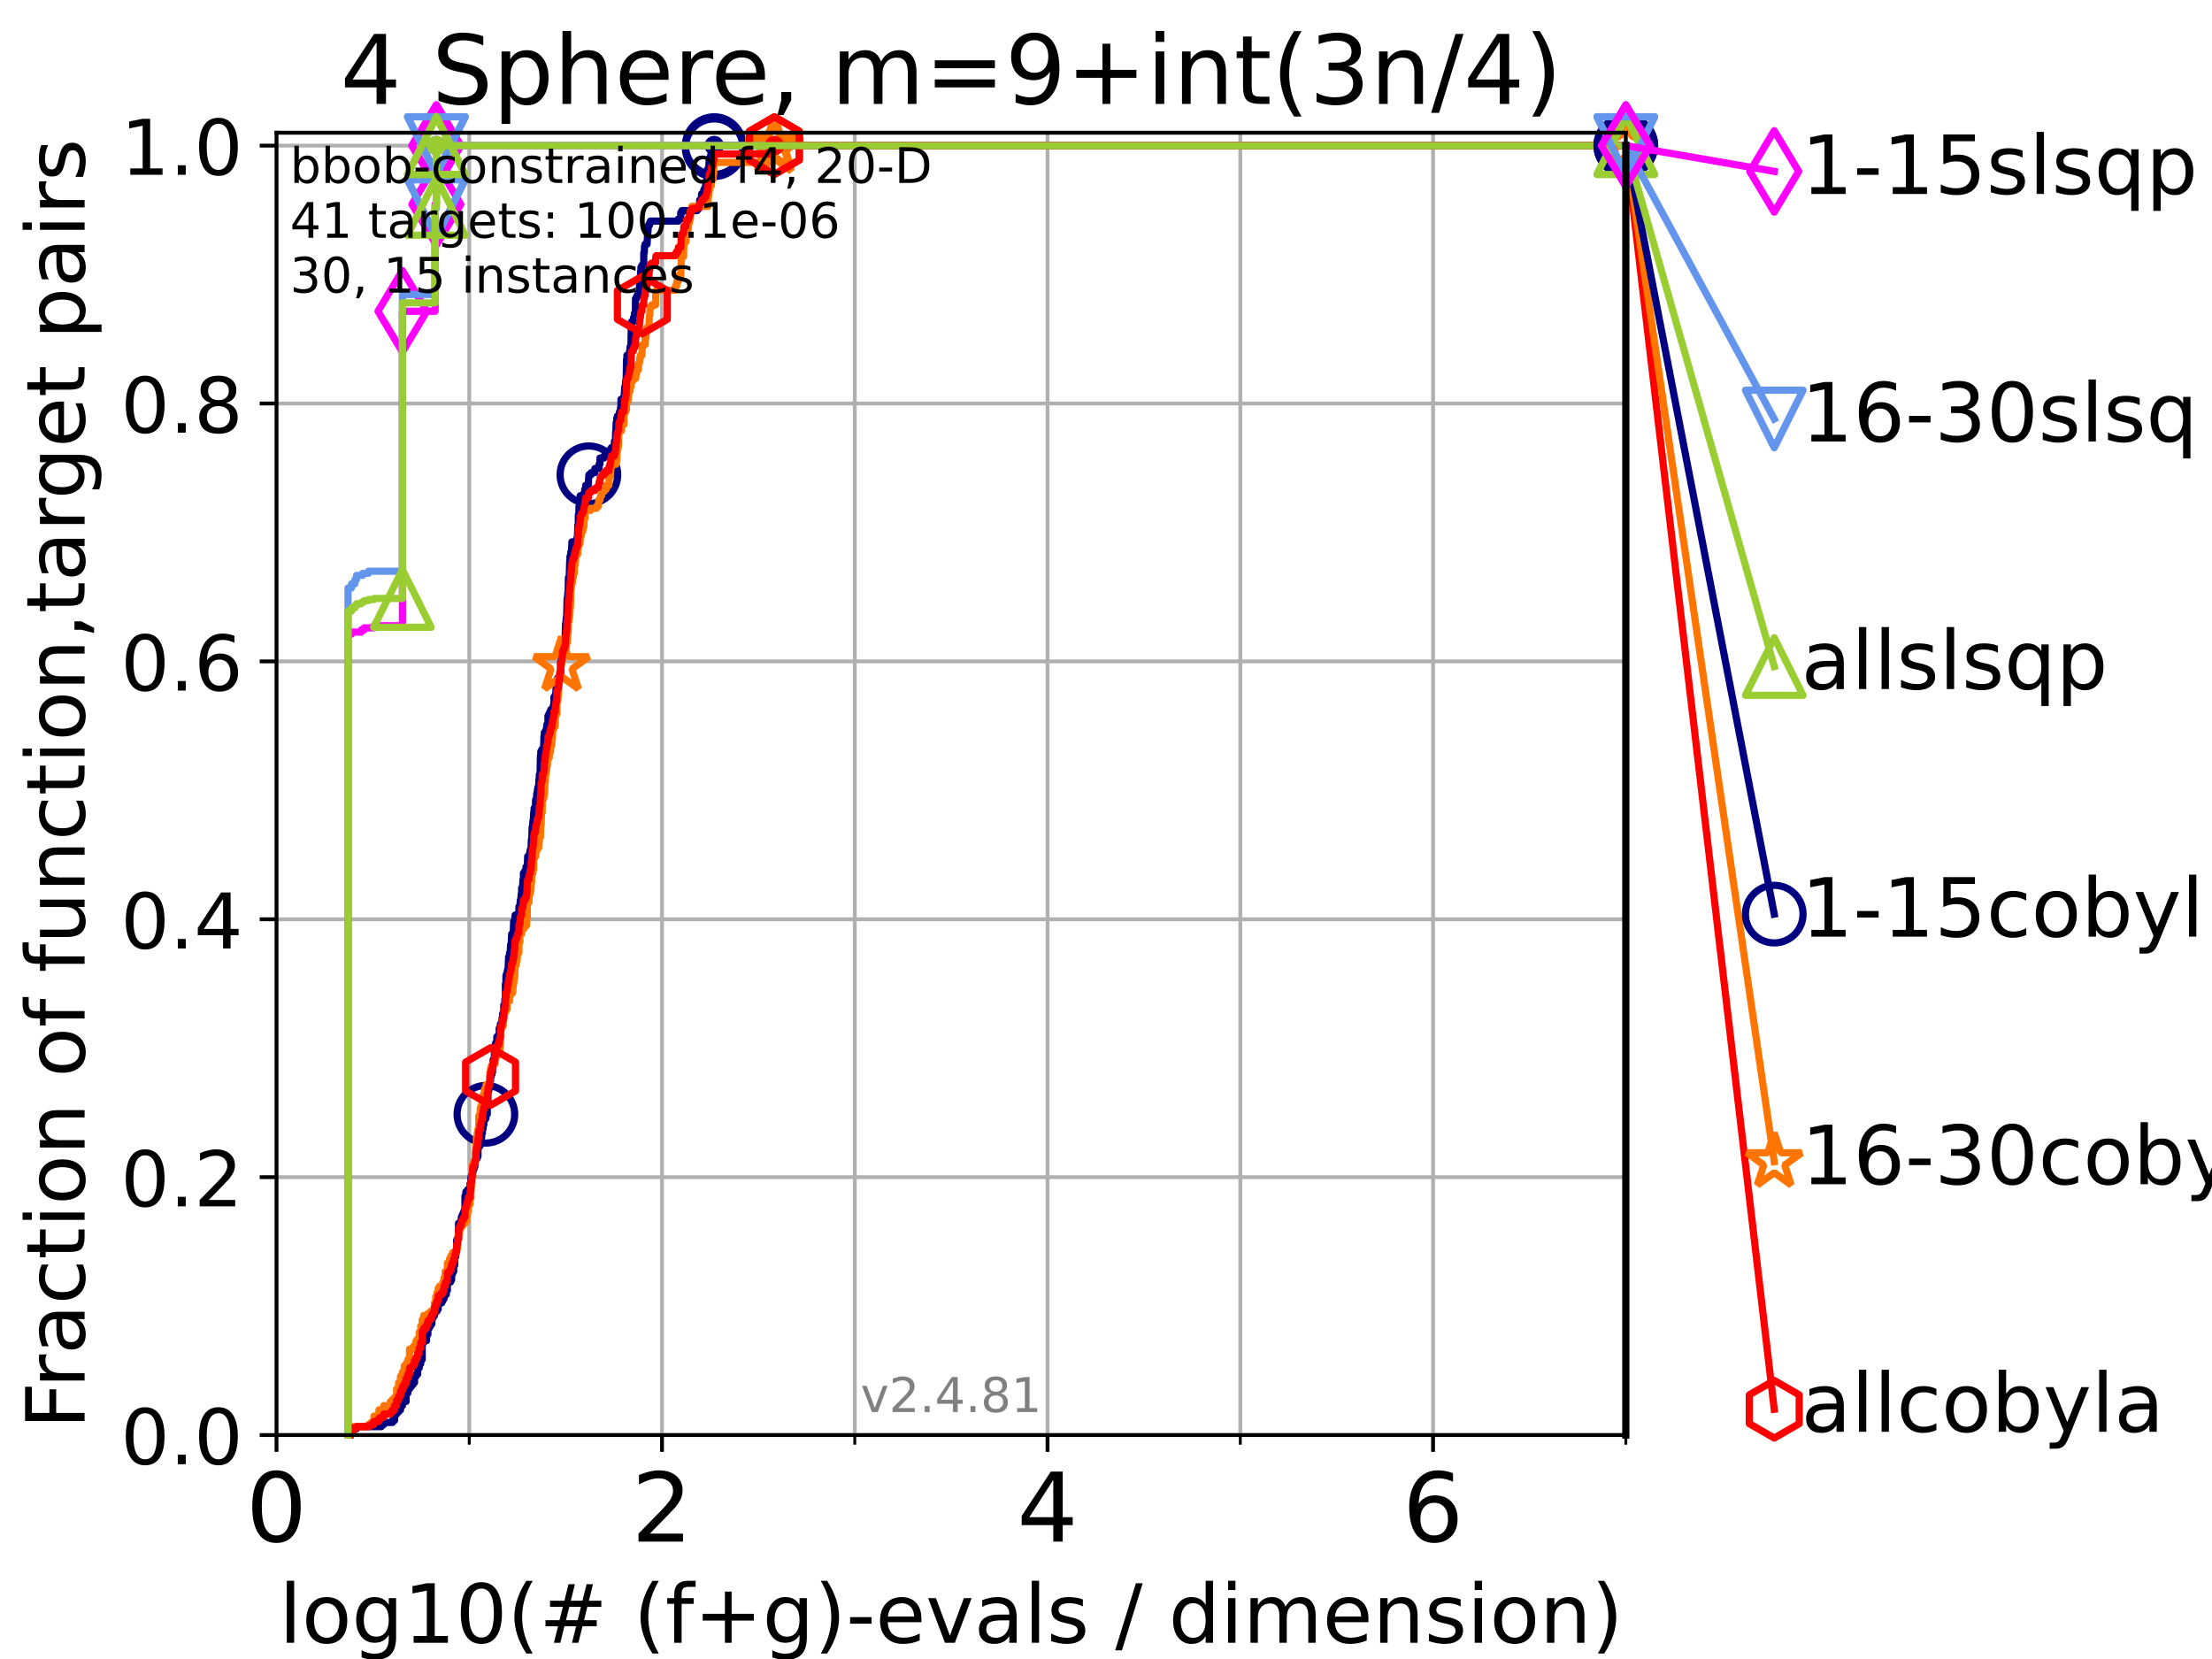 <?xml version="1.0" encoding="utf-8" standalone="no"?>
<!DOCTYPE svg PUBLIC "-//W3C//DTD SVG 1.1//EN"
  "http://www.w3.org/Graphics/SVG/1.1/DTD/svg11.dtd">
<!-- Created with matplotlib (https://matplotlib.org/) -->
<svg height="345.6pt" version="1.1" viewBox="0 0 460.8 345.6" width="460.8pt" xmlns="http://www.w3.org/2000/svg" xmlns:xlink="http://www.w3.org/1999/xlink">
 <defs>
  <style type="text/css">*{stroke-linecap:butt;stroke-linejoin:round;}</style>
 </defs>
 <g id="figure_1">
  <g id="patch_1">
   <path d="M 0 345.6 
L 460.8 345.6 
L 460.8 0 
L 0 0 
z
" style="fill:#ffffff;"/>
  </g>
  <g id="axes_1">
   <g id="patch_2">
    <path d="M 57.6 298.944 
L 338.688 298.944 
L 338.688 27.648 
L 57.6 27.648 
z
" style="fill:#ffffff;"/>
   </g>
   <g id="matplotlib.axis_1">
    <g id="xtick_1">
     <g id="line2d_1">
      <path clip-path="url(#pcbd09f8865)" d="M 57.6 298.944 
L 57.6 27.648 
" style="fill:none;stroke:#b0b0b0;stroke-linecap:square;stroke-width:0.8;"/>
     </g>
     <g id="line2d_2">
      <defs>
       <path d="M 0 0 
L 0 3.5 
" id="m2bcfc06f19" style="stroke:#000000;stroke-width:0.8;"/>
      </defs>
      <g>
       <use style="stroke:#000000;stroke-width:0.8;" x="57.6" xlink:href="#m2bcfc06f19" y="298.944"/>
      </g>
     </g>
     <g id="text_1">
      <!-- 0 -->
      <g transform="translate(51.237 321.141)scale(0.2 -0.2)">
       <defs>
        <path d="M 31.781 66.406 
Q 24.172 66.406 20.328 58.906 
Q 16.5 51.422 16.5 36.375 
Q 16.5 21.391 20.328 13.891 
Q 24.172 6.391 31.781 6.391 
Q 39.453 6.391 43.281 13.891 
Q 47.125 21.391 47.125 36.375 
Q 47.125 51.422 43.281 58.906 
Q 39.453 66.406 31.781 66.406 
z
M 31.781 74.219 
Q 44.047 74.219 50.516 64.516 
Q 56.984 54.828 56.984 36.375 
Q 56.984 17.969 50.516 8.266 
Q 44.047 -1.422 31.781 -1.422 
Q 19.531 -1.422 13.062 8.266 
Q 6.594 17.969 6.594 36.375 
Q 6.594 54.828 13.062 64.516 
Q 19.531 74.219 31.781 74.219 
z
" id="DejaVuSans-48"/>
       </defs>
       <use xlink:href="#DejaVuSans-48"/>
      </g>
     </g>
    </g>
    <g id="xtick_2">
     <g id="line2d_3">
      <path clip-path="url(#pcbd09f8865)" d="M 137.911 298.944 
L 137.911 27.648 
" style="fill:none;stroke:#b0b0b0;stroke-linecap:square;stroke-width:0.8;"/>
     </g>
     <g id="line2d_4">
      <g>
       <use style="stroke:#000000;stroke-width:0.8;" x="137.911" xlink:href="#m2bcfc06f19" y="298.944"/>
      </g>
     </g>
     <g id="text_2">
      <!-- 2 -->
      <g transform="translate(131.548 321.141)scale(0.2 -0.2)">
       <defs>
        <path d="M 19.188 8.297 
L 53.609 8.297 
L 53.609 0 
L 7.328 0 
L 7.328 8.297 
Q 12.938 14.109 22.625 23.891 
Q 32.328 33.688 34.812 36.531 
Q 39.547 41.844 41.422 45.531 
Q 43.312 49.219 43.312 52.781 
Q 43.312 58.594 39.234 62.25 
Q 35.156 65.922 28.609 65.922 
Q 23.969 65.922 18.812 64.312 
Q 13.672 62.703 7.812 59.422 
L 7.812 69.391 
Q 13.766 71.781 18.938 73 
Q 24.125 74.219 28.422 74.219 
Q 39.75 74.219 46.484 68.547 
Q 53.219 62.891 53.219 53.422 
Q 53.219 48.922 51.531 44.891 
Q 49.859 40.875 45.406 35.406 
Q 44.188 33.984 37.641 27.219 
Q 31.109 20.453 19.188 8.297 
z
" id="DejaVuSans-50"/>
       </defs>
       <use xlink:href="#DejaVuSans-50"/>
      </g>
     </g>
    </g>
    <g id="xtick_3">
     <g id="line2d_5">
      <path clip-path="url(#pcbd09f8865)" d="M 218.222 298.944 
L 218.222 27.648 
" style="fill:none;stroke:#b0b0b0;stroke-linecap:square;stroke-width:0.8;"/>
     </g>
     <g id="line2d_6">
      <g>
       <use style="stroke:#000000;stroke-width:0.8;" x="218.222" xlink:href="#m2bcfc06f19" y="298.944"/>
      </g>
     </g>
     <g id="text_3">
      <!-- 4 -->
      <g transform="translate(211.859 321.141)scale(0.2 -0.2)">
       <defs>
        <path d="M 37.797 64.312 
L 12.891 25.391 
L 37.797 25.391 
z
M 35.203 72.906 
L 47.609 72.906 
L 47.609 25.391 
L 58.016 25.391 
L 58.016 17.188 
L 47.609 17.188 
L 47.609 0 
L 37.797 0 
L 37.797 17.188 
L 4.891 17.188 
L 4.891 26.703 
z
" id="DejaVuSans-52"/>
       </defs>
       <use xlink:href="#DejaVuSans-52"/>
      </g>
     </g>
    </g>
    <g id="xtick_4">
     <g id="line2d_7">
      <path clip-path="url(#pcbd09f8865)" d="M 298.533 298.944 
L 298.533 27.648 
" style="fill:none;stroke:#b0b0b0;stroke-linecap:square;stroke-width:0.8;"/>
     </g>
     <g id="line2d_8">
      <g>
       <use style="stroke:#000000;stroke-width:0.8;" x="298.533" xlink:href="#m2bcfc06f19" y="298.944"/>
      </g>
     </g>
     <g id="text_4">
      <!-- 6 -->
      <g transform="translate(292.17 321.141)scale(0.2 -0.2)">
       <defs>
        <path d="M 33.016 40.375 
Q 26.375 40.375 22.484 35.828 
Q 18.609 31.297 18.609 23.391 
Q 18.609 15.531 22.484 10.953 
Q 26.375 6.391 33.016 6.391 
Q 39.656 6.391 43.531 10.953 
Q 47.406 15.531 47.406 23.391 
Q 47.406 31.297 43.531 35.828 
Q 39.656 40.375 33.016 40.375 
z
M 52.594 71.297 
L 52.594 62.312 
Q 48.875 64.062 45.094 64.984 
Q 41.312 65.922 37.594 65.922 
Q 27.828 65.922 22.672 59.328 
Q 17.531 52.734 16.797 39.406 
Q 19.672 43.656 24.016 45.922 
Q 28.375 48.188 33.594 48.188 
Q 44.578 48.188 50.953 41.516 
Q 57.328 34.859 57.328 23.391 
Q 57.328 12.156 50.688 5.359 
Q 44.047 -1.422 33.016 -1.422 
Q 20.359 -1.422 13.672 8.266 
Q 6.984 17.969 6.984 36.375 
Q 6.984 53.656 15.188 63.938 
Q 23.391 74.219 37.203 74.219 
Q 40.922 74.219 44.703 73.484 
Q 48.484 72.75 52.594 71.297 
z
" id="DejaVuSans-54"/>
       </defs>
       <use xlink:href="#DejaVuSans-54"/>
      </g>
     </g>
    </g>
    <g id="xtick_5">
     <g id="line2d_9">
      <path clip-path="url(#pcbd09f8865)" d="M 97.755 298.944 
L 97.755 27.648 
" style="fill:none;stroke:#b0b0b0;stroke-linecap:square;stroke-width:0.8;"/>
     </g>
     <g id="line2d_10">
      <defs>
       <path d="M 0 0 
L 0 2 
" id="mad9c8924b9" style="stroke:#000000;stroke-width:0.6;"/>
      </defs>
      <g>
       <use style="stroke:#000000;stroke-width:0.6;" x="97.755" xlink:href="#mad9c8924b9" y="298.944"/>
      </g>
     </g>
    </g>
    <g id="xtick_6">
     <g id="line2d_11">
      <path clip-path="url(#pcbd09f8865)" d="M 178.066 298.944 
L 178.066 27.648 
" style="fill:none;stroke:#b0b0b0;stroke-linecap:square;stroke-width:0.8;"/>
     </g>
     <g id="line2d_12">
      <g>
       <use style="stroke:#000000;stroke-width:0.6;" x="178.066" xlink:href="#mad9c8924b9" y="298.944"/>
      </g>
     </g>
    </g>
    <g id="xtick_7">
     <g id="line2d_13">
      <path clip-path="url(#pcbd09f8865)" d="M 258.377 298.944 
L 258.377 27.648 
" style="fill:none;stroke:#b0b0b0;stroke-linecap:square;stroke-width:0.8;"/>
     </g>
     <g id="line2d_14">
      <g>
       <use style="stroke:#000000;stroke-width:0.6;" x="258.377" xlink:href="#mad9c8924b9" y="298.944"/>
      </g>
     </g>
    </g>
    <g id="xtick_8">
     <g id="line2d_15">
      <path clip-path="url(#pcbd09f8865)" d="M 338.688 298.944 
L 338.688 27.648 
" style="fill:none;stroke:#b0b0b0;stroke-linecap:square;stroke-width:0.8;"/>
     </g>
     <g id="line2d_16">
      <g>
       <use style="stroke:#000000;stroke-width:0.6;" x="338.688" xlink:href="#mad9c8924b9" y="298.944"/>
      </g>
     </g>
    </g>
    <g id="text_5">
     <!-- log10(# (f+g)-evals / dimension) -->
     <g transform="translate(58.145 342.218)scale(0.17 -0.17)">
      <defs>
       <path d="M 9.422 75.984 
L 18.406 75.984 
L 18.406 0 
L 9.422 0 
z
" id="DejaVuSans-108"/>
       <path d="M 30.609 48.391 
Q 23.391 48.391 19.188 42.75 
Q 14.984 37.109 14.984 27.297 
Q 14.984 17.484 19.156 11.844 
Q 23.344 6.203 30.609 6.203 
Q 37.797 6.203 41.984 11.859 
Q 46.188 17.531 46.188 27.297 
Q 46.188 37.016 41.984 42.703 
Q 37.797 48.391 30.609 48.391 
z
M 30.609 56 
Q 42.328 56 49.016 48.375 
Q 55.719 40.766 55.719 27.297 
Q 55.719 13.875 49.016 6.219 
Q 42.328 -1.422 30.609 -1.422 
Q 18.844 -1.422 12.172 6.219 
Q 5.516 13.875 5.516 27.297 
Q 5.516 40.766 12.172 48.375 
Q 18.844 56 30.609 56 
z
" id="DejaVuSans-111"/>
       <path d="M 45.406 27.984 
Q 45.406 37.75 41.375 43.109 
Q 37.359 48.484 30.078 48.484 
Q 22.859 48.484 18.828 43.109 
Q 14.797 37.75 14.797 27.984 
Q 14.797 18.266 18.828 12.891 
Q 22.859 7.516 30.078 7.516 
Q 37.359 7.516 41.375 12.891 
Q 45.406 18.266 45.406 27.984 
z
M 54.391 6.781 
Q 54.391 -7.172 48.188 -13.984 
Q 42 -20.797 29.203 -20.797 
Q 24.469 -20.797 20.266 -20.094 
Q 16.062 -19.391 12.109 -17.922 
L 12.109 -9.188 
Q 16.062 -11.328 19.922 -12.344 
Q 23.781 -13.375 27.781 -13.375 
Q 36.625 -13.375 41.016 -8.766 
Q 45.406 -4.156 45.406 5.172 
L 45.406 9.625 
Q 42.625 4.781 38.281 2.391 
Q 33.938 0 27.875 0 
Q 17.828 0 11.672 7.656 
Q 5.516 15.328 5.516 27.984 
Q 5.516 40.672 11.672 48.328 
Q 17.828 56 27.875 56 
Q 33.938 56 38.281 53.609 
Q 42.625 51.219 45.406 46.391 
L 45.406 54.688 
L 54.391 54.688 
z
" id="DejaVuSans-103"/>
       <path d="M 12.406 8.297 
L 28.516 8.297 
L 28.516 63.922 
L 10.984 60.406 
L 10.984 69.391 
L 28.422 72.906 
L 38.281 72.906 
L 38.281 8.297 
L 54.391 8.297 
L 54.391 0 
L 12.406 0 
z
" id="DejaVuSans-49"/>
       <path d="M 31 75.875 
Q 24.469 64.656 21.281 53.656 
Q 18.109 42.672 18.109 31.391 
Q 18.109 20.125 21.312 9.062 
Q 24.516 -2 31 -13.188 
L 23.188 -13.188 
Q 15.875 -1.703 12.234 9.375 
Q 8.594 20.453 8.594 31.391 
Q 8.594 42.281 12.203 53.312 
Q 15.828 64.359 23.188 75.875 
z
" id="DejaVuSans-40"/>
       <path d="M 51.125 44 
L 36.922 44 
L 32.812 27.688 
L 47.125 27.688 
z
M 43.797 71.781 
L 38.719 51.516 
L 52.984 51.516 
L 58.109 71.781 
L 65.922 71.781 
L 60.891 51.516 
L 76.125 51.516 
L 76.125 44 
L 58.984 44 
L 54.984 27.688 
L 70.516 27.688 
L 70.516 20.219 
L 53.078 20.219 
L 48 0 
L 40.188 0 
L 45.219 20.219 
L 30.906 20.219 
L 25.875 0 
L 18.016 0 
L 23.094 20.219 
L 7.719 20.219 
L 7.719 27.688 
L 24.906 27.688 
L 29 44 
L 13.281 44 
L 13.281 51.516 
L 30.906 51.516 
L 35.891 71.781 
z
" id="DejaVuSans-35"/>
       <path id="DejaVuSans-32"/>
       <path d="M 37.109 75.984 
L 37.109 68.5 
L 28.516 68.5 
Q 23.688 68.5 21.797 66.547 
Q 19.922 64.594 19.922 59.516 
L 19.922 54.688 
L 34.719 54.688 
L 34.719 47.703 
L 19.922 47.703 
L 19.922 0 
L 10.891 0 
L 10.891 47.703 
L 2.297 47.703 
L 2.297 54.688 
L 10.891 54.688 
L 10.891 58.5 
Q 10.891 67.625 15.141 71.797 
Q 19.391 75.984 28.609 75.984 
z
" id="DejaVuSans-102"/>
       <path d="M 46 62.703 
L 46 35.5 
L 73.188 35.5 
L 73.188 27.203 
L 46 27.203 
L 46 0 
L 37.797 0 
L 37.797 27.203 
L 10.594 27.203 
L 10.594 35.5 
L 37.797 35.5 
L 37.797 62.703 
z
" id="DejaVuSans-43"/>
       <path d="M 8.016 75.875 
L 15.828 75.875 
Q 23.141 64.359 26.781 53.312 
Q 30.422 42.281 30.422 31.391 
Q 30.422 20.453 26.781 9.375 
Q 23.141 -1.703 15.828 -13.188 
L 8.016 -13.188 
Q 14.5 -2 17.703 9.062 
Q 20.906 20.125 20.906 31.391 
Q 20.906 42.672 17.703 53.656 
Q 14.5 64.656 8.016 75.875 
z
" id="DejaVuSans-41"/>
       <path d="M 4.891 31.391 
L 31.203 31.391 
L 31.203 23.391 
L 4.891 23.391 
z
" id="DejaVuSans-45"/>
       <path d="M 56.203 29.594 
L 56.203 25.203 
L 14.891 25.203 
Q 15.484 15.922 20.484 11.062 
Q 25.484 6.203 34.422 6.203 
Q 39.594 6.203 44.453 7.469 
Q 49.312 8.734 54.109 11.281 
L 54.109 2.781 
Q 49.266 0.734 44.188 -0.344 
Q 39.109 -1.422 33.891 -1.422 
Q 20.797 -1.422 13.156 6.188 
Q 5.516 13.812 5.516 26.812 
Q 5.516 40.234 12.766 48.109 
Q 20.016 56 32.328 56 
Q 43.359 56 49.781 48.891 
Q 56.203 41.797 56.203 29.594 
z
M 47.219 32.234 
Q 47.125 39.594 43.094 43.984 
Q 39.062 48.391 32.422 48.391 
Q 24.906 48.391 20.391 44.141 
Q 15.875 39.891 15.188 32.172 
z
" id="DejaVuSans-101"/>
       <path d="M 2.984 54.688 
L 12.5 54.688 
L 29.594 8.797 
L 46.688 54.688 
L 56.203 54.688 
L 35.688 0 
L 23.484 0 
z
" id="DejaVuSans-118"/>
       <path d="M 34.281 27.484 
Q 23.391 27.484 19.188 25 
Q 14.984 22.516 14.984 16.5 
Q 14.984 11.719 18.141 8.906 
Q 21.297 6.109 26.703 6.109 
Q 34.188 6.109 38.703 11.406 
Q 43.219 16.703 43.219 25.484 
L 43.219 27.484 
z
M 52.203 31.203 
L 52.203 0 
L 43.219 0 
L 43.219 8.297 
Q 40.141 3.328 35.547 0.953 
Q 30.953 -1.422 24.312 -1.422 
Q 15.922 -1.422 10.953 3.297 
Q 6 8.016 6 15.922 
Q 6 25.141 12.172 29.828 
Q 18.359 34.516 30.609 34.516 
L 43.219 34.516 
L 43.219 35.406 
Q 43.219 41.609 39.141 45 
Q 35.062 48.391 27.688 48.391 
Q 23 48.391 18.547 47.266 
Q 14.109 46.141 10.016 43.891 
L 10.016 52.203 
Q 14.938 54.109 19.578 55.047 
Q 24.219 56 28.609 56 
Q 40.484 56 46.344 49.844 
Q 52.203 43.703 52.203 31.203 
z
" id="DejaVuSans-97"/>
       <path d="M 44.281 53.078 
L 44.281 44.578 
Q 40.484 46.531 36.375 47.5 
Q 32.281 48.484 27.875 48.484 
Q 21.188 48.484 17.844 46.438 
Q 14.5 44.391 14.5 40.281 
Q 14.5 37.156 16.891 35.375 
Q 19.281 33.594 26.516 31.984 
L 29.594 31.297 
Q 39.156 29.25 43.188 25.516 
Q 47.219 21.781 47.219 15.094 
Q 47.219 7.469 41.188 3.016 
Q 35.156 -1.422 24.609 -1.422 
Q 20.219 -1.422 15.453 -0.562 
Q 10.688 0.297 5.422 2 
L 5.422 11.281 
Q 10.406 8.688 15.234 7.391 
Q 20.062 6.109 24.812 6.109 
Q 31.156 6.109 34.562 8.281 
Q 37.984 10.453 37.984 14.406 
Q 37.984 18.062 35.516 20.016 
Q 33.062 21.969 24.703 23.781 
L 21.578 24.516 
Q 13.234 26.266 9.516 29.906 
Q 5.812 33.547 5.812 39.891 
Q 5.812 47.609 11.281 51.797 
Q 16.75 56 26.812 56 
Q 31.781 56 36.172 55.266 
Q 40.578 54.547 44.281 53.078 
z
" id="DejaVuSans-115"/>
       <path d="M 25.391 72.906 
L 33.688 72.906 
L 8.297 -9.281 
L 0 -9.281 
z
" id="DejaVuSans-47"/>
       <path d="M 45.406 46.391 
L 45.406 75.984 
L 54.391 75.984 
L 54.391 0 
L 45.406 0 
L 45.406 8.203 
Q 42.578 3.328 38.25 0.953 
Q 33.938 -1.422 27.875 -1.422 
Q 17.969 -1.422 11.734 6.484 
Q 5.516 14.406 5.516 27.297 
Q 5.516 40.188 11.734 48.094 
Q 17.969 56 27.875 56 
Q 33.938 56 38.25 53.625 
Q 42.578 51.266 45.406 46.391 
z
M 14.797 27.297 
Q 14.797 17.391 18.875 11.75 
Q 22.953 6.109 30.078 6.109 
Q 37.203 6.109 41.297 11.75 
Q 45.406 17.391 45.406 27.297 
Q 45.406 37.203 41.297 42.844 
Q 37.203 48.484 30.078 48.484 
Q 22.953 48.484 18.875 42.844 
Q 14.797 37.203 14.797 27.297 
z
" id="DejaVuSans-100"/>
       <path d="M 9.422 54.688 
L 18.406 54.688 
L 18.406 0 
L 9.422 0 
z
M 9.422 75.984 
L 18.406 75.984 
L 18.406 64.594 
L 9.422 64.594 
z
" id="DejaVuSans-105"/>
       <path d="M 52 44.188 
Q 55.375 50.25 60.062 53.125 
Q 64.75 56 71.094 56 
Q 79.641 56 84.281 50.016 
Q 88.922 44.047 88.922 33.016 
L 88.922 0 
L 79.891 0 
L 79.891 32.719 
Q 79.891 40.578 77.094 44.375 
Q 74.312 48.188 68.609 48.188 
Q 61.625 48.188 57.562 43.547 
Q 53.516 38.922 53.516 30.906 
L 53.516 0 
L 44.484 0 
L 44.484 32.719 
Q 44.484 40.625 41.703 44.406 
Q 38.922 48.188 33.109 48.188 
Q 26.219 48.188 22.156 43.531 
Q 18.109 38.875 18.109 30.906 
L 18.109 0 
L 9.078 0 
L 9.078 54.688 
L 18.109 54.688 
L 18.109 46.188 
Q 21.188 51.219 25.484 53.609 
Q 29.781 56 35.688 56 
Q 41.656 56 45.828 52.969 
Q 50 49.953 52 44.188 
z
" id="DejaVuSans-109"/>
       <path d="M 54.891 33.016 
L 54.891 0 
L 45.906 0 
L 45.906 32.719 
Q 45.906 40.484 42.875 44.328 
Q 39.844 48.188 33.797 48.188 
Q 26.516 48.188 22.312 43.547 
Q 18.109 38.922 18.109 30.906 
L 18.109 0 
L 9.078 0 
L 9.078 54.688 
L 18.109 54.688 
L 18.109 46.188 
Q 21.344 51.125 25.703 53.562 
Q 30.078 56 35.797 56 
Q 45.219 56 50.047 50.172 
Q 54.891 44.344 54.891 33.016 
z
" id="DejaVuSans-110"/>
      </defs>
      <use xlink:href="#DejaVuSans-108"/>
      <use x="27.783" xlink:href="#DejaVuSans-111"/>
      <use x="88.965" xlink:href="#DejaVuSans-103"/>
      <use x="152.441" xlink:href="#DejaVuSans-49"/>
      <use x="216.064" xlink:href="#DejaVuSans-48"/>
      <use x="279.688" xlink:href="#DejaVuSans-40"/>
      <use x="318.701" xlink:href="#DejaVuSans-35"/>
      <use x="402.49" xlink:href="#DejaVuSans-32"/>
      <use x="434.277" xlink:href="#DejaVuSans-40"/>
      <use x="473.291" xlink:href="#DejaVuSans-102"/>
      <use x="508.496" xlink:href="#DejaVuSans-43"/>
      <use x="592.285" xlink:href="#DejaVuSans-103"/>
      <use x="655.762" xlink:href="#DejaVuSans-41"/>
      <use x="694.775" xlink:href="#DejaVuSans-45"/>
      <use x="730.859" xlink:href="#DejaVuSans-101"/>
      <use x="792.383" xlink:href="#DejaVuSans-118"/>
      <use x="851.562" xlink:href="#DejaVuSans-97"/>
      <use x="912.842" xlink:href="#DejaVuSans-108"/>
      <use x="940.625" xlink:href="#DejaVuSans-115"/>
      <use x="992.725" xlink:href="#DejaVuSans-32"/>
      <use x="1024.512" xlink:href="#DejaVuSans-47"/>
      <use x="1058.203" xlink:href="#DejaVuSans-32"/>
      <use x="1089.99" xlink:href="#DejaVuSans-100"/>
      <use x="1153.467" xlink:href="#DejaVuSans-105"/>
      <use x="1181.25" xlink:href="#DejaVuSans-109"/>
      <use x="1278.662" xlink:href="#DejaVuSans-101"/>
      <use x="1340.186" xlink:href="#DejaVuSans-110"/>
      <use x="1403.564" xlink:href="#DejaVuSans-115"/>
      <use x="1455.664" xlink:href="#DejaVuSans-105"/>
      <use x="1483.447" xlink:href="#DejaVuSans-111"/>
      <use x="1544.629" xlink:href="#DejaVuSans-110"/>
      <use x="1608.008" xlink:href="#DejaVuSans-41"/>
     </g>
    </g>
   </g>
   <g id="matplotlib.axis_2">
    <g id="ytick_1">
     <g id="line2d_17">
      <path clip-path="url(#pcbd09f8865)" d="M 57.6 298.944 
L 338.688 298.944 
" style="fill:none;stroke:#b0b0b0;stroke-linecap:square;stroke-width:0.8;"/>
     </g>
     <g id="line2d_18">
      <defs>
       <path d="M 0 0 
L -3.5 0 
" id="m1408471187" style="stroke:#000000;stroke-width:0.8;"/>
      </defs>
      <g>
       <use style="stroke:#000000;stroke-width:0.8;" x="57.6" xlink:href="#m1408471187" y="298.944"/>
      </g>
     </g>
     <g id="text_6">
      <!-- 0.0 -->
      <g transform="translate(25.155 305.023)scale(0.16 -0.16)">
       <defs>
        <path d="M 10.688 12.406 
L 21 12.406 
L 21 0 
L 10.688 0 
z
" id="DejaVuSans-46"/>
       </defs>
       <use xlink:href="#DejaVuSans-48"/>
       <use x="63.623" xlink:href="#DejaVuSans-46"/>
       <use x="95.41" xlink:href="#DejaVuSans-48"/>
      </g>
     </g>
    </g>
    <g id="ytick_2">
     <g id="line2d_19">
      <path clip-path="url(#pcbd09f8865)" d="M 57.6 245.222 
L 338.688 245.222 
" style="fill:none;stroke:#b0b0b0;stroke-linecap:square;stroke-width:0.8;"/>
     </g>
     <g id="line2d_20">
      <g>
       <use style="stroke:#000000;stroke-width:0.8;" x="57.6" xlink:href="#m1408471187" y="245.222"/>
      </g>
     </g>
     <g id="text_7">
      <!-- 0.2 -->
      <g transform="translate(25.155 251.301)scale(0.16 -0.16)">
       <use xlink:href="#DejaVuSans-48"/>
       <use x="63.623" xlink:href="#DejaVuSans-46"/>
       <use x="95.41" xlink:href="#DejaVuSans-50"/>
      </g>
     </g>
    </g>
    <g id="ytick_3">
     <g id="line2d_21">
      <path clip-path="url(#pcbd09f8865)" d="M 57.6 191.5 
L 338.688 191.5 
" style="fill:none;stroke:#b0b0b0;stroke-linecap:square;stroke-width:0.8;"/>
     </g>
     <g id="line2d_22">
      <g>
       <use style="stroke:#000000;stroke-width:0.8;" x="57.6" xlink:href="#m1408471187" y="191.5"/>
      </g>
     </g>
     <g id="text_8">
      <!-- 0.4 -->
      <g transform="translate(25.155 197.579)scale(0.16 -0.16)">
       <use xlink:href="#DejaVuSans-48"/>
       <use x="63.623" xlink:href="#DejaVuSans-46"/>
       <use x="95.41" xlink:href="#DejaVuSans-52"/>
      </g>
     </g>
    </g>
    <g id="ytick_4">
     <g id="line2d_23">
      <path clip-path="url(#pcbd09f8865)" d="M 57.6 137.778 
L 338.688 137.778 
" style="fill:none;stroke:#b0b0b0;stroke-linecap:square;stroke-width:0.8;"/>
     </g>
     <g id="line2d_24">
      <g>
       <use style="stroke:#000000;stroke-width:0.8;" x="57.6" xlink:href="#m1408471187" y="137.778"/>
      </g>
     </g>
     <g id="text_9">
      <!-- 0.6 -->
      <g transform="translate(25.155 143.857)scale(0.16 -0.16)">
       <use xlink:href="#DejaVuSans-48"/>
       <use x="63.623" xlink:href="#DejaVuSans-46"/>
       <use x="95.41" xlink:href="#DejaVuSans-54"/>
      </g>
     </g>
    </g>
    <g id="ytick_5">
     <g id="line2d_25">
      <path clip-path="url(#pcbd09f8865)" d="M 57.6 84.056 
L 338.688 84.056 
" style="fill:none;stroke:#b0b0b0;stroke-linecap:square;stroke-width:0.8;"/>
     </g>
     <g id="line2d_26">
      <g>
       <use style="stroke:#000000;stroke-width:0.8;" x="57.6" xlink:href="#m1408471187" y="84.056"/>
      </g>
     </g>
     <g id="text_10">
      <!-- 0.8 -->
      <g transform="translate(25.155 90.135)scale(0.16 -0.16)">
       <defs>
        <path d="M 31.781 34.625 
Q 24.75 34.625 20.719 30.859 
Q 16.703 27.094 16.703 20.516 
Q 16.703 13.922 20.719 10.156 
Q 24.75 6.391 31.781 6.391 
Q 38.812 6.391 42.859 10.172 
Q 46.922 13.969 46.922 20.516 
Q 46.922 27.094 42.891 30.859 
Q 38.875 34.625 31.781 34.625 
z
M 21.922 38.812 
Q 15.578 40.375 12.031 44.719 
Q 8.5 49.078 8.5 55.328 
Q 8.5 64.062 14.719 69.141 
Q 20.953 74.219 31.781 74.219 
Q 42.672 74.219 48.875 69.141 
Q 55.078 64.062 55.078 55.328 
Q 55.078 49.078 51.531 44.719 
Q 48 40.375 41.703 38.812 
Q 48.828 37.156 52.797 32.312 
Q 56.781 27.484 56.781 20.516 
Q 56.781 9.906 50.312 4.234 
Q 43.844 -1.422 31.781 -1.422 
Q 19.734 -1.422 13.25 4.234 
Q 6.781 9.906 6.781 20.516 
Q 6.781 27.484 10.781 32.312 
Q 14.797 37.156 21.922 38.812 
z
M 18.312 54.391 
Q 18.312 48.734 21.844 45.562 
Q 25.391 42.391 31.781 42.391 
Q 38.141 42.391 41.719 45.562 
Q 45.312 48.734 45.312 54.391 
Q 45.312 60.062 41.719 63.234 
Q 38.141 66.406 31.781 66.406 
Q 25.391 66.406 21.844 63.234 
Q 18.312 60.062 18.312 54.391 
z
" id="DejaVuSans-56"/>
       </defs>
       <use xlink:href="#DejaVuSans-48"/>
       <use x="63.623" xlink:href="#DejaVuSans-46"/>
       <use x="95.41" xlink:href="#DejaVuSans-56"/>
      </g>
     </g>
    </g>
    <g id="ytick_6">
     <g id="line2d_27">
      <path clip-path="url(#pcbd09f8865)" d="M 57.6 30.334 
L 338.688 30.334 
" style="fill:none;stroke:#b0b0b0;stroke-linecap:square;stroke-width:0.8;"/>
     </g>
     <g id="line2d_28">
      <g>
       <use style="stroke:#000000;stroke-width:0.8;" x="57.6" xlink:href="#m1408471187" y="30.334"/>
      </g>
     </g>
     <g id="text_11">
      <!-- 1.0 -->
      <g transform="translate(25.155 36.413)scale(0.16 -0.16)">
       <use xlink:href="#DejaVuSans-49"/>
       <use x="63.623" xlink:href="#DejaVuSans-46"/>
       <use x="95.41" xlink:href="#DejaVuSans-48"/>
      </g>
     </g>
    </g>
    <g id="text_12">
     <!-- Fraction of function,target pairs -->
     <g transform="translate(17.62 297.681)rotate(-90)scale(0.17 -0.17)">
      <defs>
       <path d="M 9.812 72.906 
L 51.703 72.906 
L 51.703 64.594 
L 19.672 64.594 
L 19.672 43.109 
L 48.578 43.109 
L 48.578 34.812 
L 19.672 34.812 
L 19.672 0 
L 9.812 0 
z
" id="DejaVuSans-70"/>
       <path d="M 41.109 46.297 
Q 39.594 47.172 37.812 47.578 
Q 36.031 48 33.891 48 
Q 26.266 48 22.188 43.047 
Q 18.109 38.094 18.109 28.812 
L 18.109 0 
L 9.078 0 
L 9.078 54.688 
L 18.109 54.688 
L 18.109 46.188 
Q 20.953 51.172 25.484 53.578 
Q 30.031 56 36.531 56 
Q 37.453 56 38.578 55.875 
Q 39.703 55.766 41.062 55.516 
z
" id="DejaVuSans-114"/>
       <path d="M 48.781 52.594 
L 48.781 44.188 
Q 44.969 46.297 41.141 47.344 
Q 37.312 48.391 33.406 48.391 
Q 24.656 48.391 19.812 42.844 
Q 14.984 37.312 14.984 27.297 
Q 14.984 17.281 19.812 11.734 
Q 24.656 6.203 33.406 6.203 
Q 37.312 6.203 41.141 7.25 
Q 44.969 8.297 48.781 10.406 
L 48.781 2.094 
Q 45.016 0.344 40.984 -0.531 
Q 36.969 -1.422 32.422 -1.422 
Q 20.062 -1.422 12.781 6.344 
Q 5.516 14.109 5.516 27.297 
Q 5.516 40.672 12.859 48.328 
Q 20.219 56 33.016 56 
Q 37.156 56 41.109 55.141 
Q 45.062 54.297 48.781 52.594 
z
" id="DejaVuSans-99"/>
       <path d="M 18.312 70.219 
L 18.312 54.688 
L 36.812 54.688 
L 36.812 47.703 
L 18.312 47.703 
L 18.312 18.016 
Q 18.312 11.328 20.141 9.422 
Q 21.969 7.516 27.594 7.516 
L 36.812 7.516 
L 36.812 0 
L 27.594 0 
Q 17.188 0 13.234 3.875 
Q 9.281 7.766 9.281 18.016 
L 9.281 47.703 
L 2.688 47.703 
L 2.688 54.688 
L 9.281 54.688 
L 9.281 70.219 
z
" id="DejaVuSans-116"/>
       <path d="M 8.5 21.578 
L 8.5 54.688 
L 17.484 54.688 
L 17.484 21.922 
Q 17.484 14.156 20.5 10.266 
Q 23.531 6.391 29.594 6.391 
Q 36.859 6.391 41.078 11.031 
Q 45.312 15.672 45.312 23.688 
L 45.312 54.688 
L 54.297 54.688 
L 54.297 0 
L 45.312 0 
L 45.312 8.406 
Q 42.047 3.422 37.719 1 
Q 33.406 -1.422 27.688 -1.422 
Q 18.266 -1.422 13.375 4.438 
Q 8.5 10.297 8.5 21.578 
z
M 31.109 56 
z
" id="DejaVuSans-117"/>
       <path d="M 11.719 12.406 
L 22.016 12.406 
L 22.016 4 
L 14.016 -11.625 
L 7.719 -11.625 
L 11.719 4 
z
" id="DejaVuSans-44"/>
       <path d="M 18.109 8.203 
L 18.109 -20.797 
L 9.078 -20.797 
L 9.078 54.688 
L 18.109 54.688 
L 18.109 46.391 
Q 20.953 51.266 25.266 53.625 
Q 29.594 56 35.594 56 
Q 45.562 56 51.781 48.094 
Q 58.016 40.188 58.016 27.297 
Q 58.016 14.406 51.781 6.484 
Q 45.562 -1.422 35.594 -1.422 
Q 29.594 -1.422 25.266 0.953 
Q 20.953 3.328 18.109 8.203 
z
M 48.688 27.297 
Q 48.688 37.203 44.609 42.844 
Q 40.531 48.484 33.406 48.484 
Q 26.266 48.484 22.188 42.844 
Q 18.109 37.203 18.109 27.297 
Q 18.109 17.391 22.188 11.75 
Q 26.266 6.109 33.406 6.109 
Q 40.531 6.109 44.609 11.75 
Q 48.688 17.391 48.688 27.297 
z
" id="DejaVuSans-112"/>
      </defs>
      <use xlink:href="#DejaVuSans-70"/>
      <use x="50.27" xlink:href="#DejaVuSans-114"/>
      <use x="91.383" xlink:href="#DejaVuSans-97"/>
      <use x="152.662" xlink:href="#DejaVuSans-99"/>
      <use x="207.643" xlink:href="#DejaVuSans-116"/>
      <use x="246.852" xlink:href="#DejaVuSans-105"/>
      <use x="274.635" xlink:href="#DejaVuSans-111"/>
      <use x="335.816" xlink:href="#DejaVuSans-110"/>
      <use x="399.195" xlink:href="#DejaVuSans-32"/>
      <use x="430.982" xlink:href="#DejaVuSans-111"/>
      <use x="492.164" xlink:href="#DejaVuSans-102"/>
      <use x="527.369" xlink:href="#DejaVuSans-32"/>
      <use x="559.156" xlink:href="#DejaVuSans-102"/>
      <use x="594.361" xlink:href="#DejaVuSans-117"/>
      <use x="657.74" xlink:href="#DejaVuSans-110"/>
      <use x="721.119" xlink:href="#DejaVuSans-99"/>
      <use x="776.1" xlink:href="#DejaVuSans-116"/>
      <use x="815.309" xlink:href="#DejaVuSans-105"/>
      <use x="843.092" xlink:href="#DejaVuSans-111"/>
      <use x="904.273" xlink:href="#DejaVuSans-110"/>
      <use x="967.652" xlink:href="#DejaVuSans-44"/>
      <use x="999.439" xlink:href="#DejaVuSans-116"/>
      <use x="1038.648" xlink:href="#DejaVuSans-97"/>
      <use x="1099.928" xlink:href="#DejaVuSans-114"/>
      <use x="1139.291" xlink:href="#DejaVuSans-103"/>
      <use x="1202.768" xlink:href="#DejaVuSans-101"/>
      <use x="1264.291" xlink:href="#DejaVuSans-116"/>
      <use x="1303.5" xlink:href="#DejaVuSans-32"/>
      <use x="1335.287" xlink:href="#DejaVuSans-112"/>
      <use x="1398.764" xlink:href="#DejaVuSans-97"/>
      <use x="1460.043" xlink:href="#DejaVuSans-105"/>
      <use x="1487.826" xlink:href="#DejaVuSans-114"/>
      <use x="1528.939" xlink:href="#DejaVuSans-115"/>
     </g>
    </g>
   </g>
   <g id="line2d_29">
    <defs>
     <path d="M 0 1.5 
C 0.398 1.5 0.779 1.342 1.061 1.061 
C 1.342 0.779 1.5 0.398 1.5 0 
C 1.5 -0.398 1.342 -0.779 1.061 -1.061 
C 0.779 -1.342 0.398 -1.5 0 -1.5 
C -0.398 -1.5 -0.779 -1.342 -1.061 -1.061 
C -1.342 -0.779 -1.5 -0.398 -1.5 0 
C -1.5 0.398 -1.342 0.779 -1.061 1.061 
C -0.779 1.342 -0.398 1.5 0 1.5 
z
" id="m4522198669" style="stroke:#000080;"/>
    </defs>
    <g>
     <use style="fill:#000080;stroke:#000080;" x="148.78" xlink:href="#m4522198669" y="30.334"/>
     <use style="fill:#000080;stroke:#000080;" x="148.78" xlink:href="#m4522198669" y="30.334"/>
    </g>
   </g>
   <g id="line2d_30">
    <path d="M 72.868 298.944 
L 72.868 298.07 
L 73.579 298.07 
L 73.579 297.634 
L 74.263 297.634 
L 74.263 297.197 
L 79.447 297.197 
L 79.447 296.76 
L 79.939 296.76 
L 79.939 296.323 
L 81.776 296.323 
L 81.776 295.887 
L 82.207 295.887 
L 82.207 294.576 
L 82.627 294.576 
L 82.627 294.14 
L 83.037 294.14 
L 83.037 293.703 
L 83.438 293.703 
L 83.438 292.829 
L 83.83 292.829 
L 83.83 291.956 
L 84.588 291.956 
L 84.588 290.209 
L 84.956 290.209 
L 84.956 289.335 
L 85.315 289.335 
L 85.315 288.898 
L 85.667 288.898 
L 85.667 288.462 
L 86.013 288.462 
L 86.013 288.025 
L 86.351 288.025 
L 86.351 286.715 
L 86.684 286.715 
L 86.684 286.278 
L 87.01 286.278 
L 87.01 284.968 
L 87.33 284.968 
L 87.33 284.094 
L 87.644 284.094 
L 87.644 283.22 
L 87.952 283.22 
L 87.952 279.726 
L 88.256 279.726 
L 88.256 279.29 
L 88.847 279.29 
L 88.847 277.979 
L 89.135 277.979 
L 89.135 276.669 
L 89.419 276.669 
L 89.419 276.232 
L 89.698 276.232 
L 89.698 275.796 
L 89.973 275.796 
L 89.973 274.485 
L 90.243 274.485 
L 90.243 274.048 
L 90.509 274.048 
L 90.509 273.175 
L 91.03 273.175 
L 91.03 272.738 
L 91.284 272.738 
L 91.284 271.428 
L 92.027 271.428 
L 92.027 270.991 
L 92.267 270.991 
L 92.267 270.554 
L 92.504 270.554 
L 92.504 269.681 
L 92.969 269.681 
L 92.969 268.807 
L 93.197 268.807 
L 93.197 267.06 
L 93.864 267.06 
L 93.864 266.623 
L 94.081 266.623 
L 94.081 265.313 
L 94.295 265.313 
L 94.295 264.876 
L 94.506 264.876 
L 94.506 263.566 
L 94.715 263.566 
L 94.715 261.819 
L 94.921 261.819 
L 94.921 260.509 
L 95.125 260.509 
L 95.125 258.325 
L 95.327 258.325 
L 95.327 257.888 
L 95.526 257.888 
L 95.526 254.831 
L 95.918 254.831 
L 95.918 254.394 
L 96.111 254.394 
L 96.111 253.521 
L 96.301 253.521 
L 96.301 253.084 
L 96.49 253.084 
L 96.49 252.647 
L 96.676 252.647 
L 96.676 252.21 
L 96.861 252.21 
L 96.861 249.153 
L 97.044 249.153 
L 97.044 248.279 
L 97.403 248.279 
L 97.403 247.843 
L 97.929 247.843 
L 97.929 246.532 
L 98.101 246.532 
L 98.101 245.222 
L 98.271 245.222 
L 98.271 244.785 
L 98.439 244.785 
L 98.439 243.912 
L 98.606 243.912 
L 98.606 243.475 
L 98.772 243.475 
L 98.772 243.038 
L 98.935 243.038 
L 98.935 241.728 
L 99.098 241.728 
L 99.098 241.291 
L 99.418 241.291 
L 99.418 240.854 
L 99.575 240.854 
L 99.575 239.107 
L 99.732 239.107 
L 99.732 238.671 
L 100.04 238.671 
L 100.04 237.797 
L 100.193 237.797 
L 100.193 236.924 
L 100.344 236.924 
L 100.344 236.05 
L 100.493 236.05 
L 100.493 235.176 
L 100.642 235.176 
L 100.642 234.303 
L 100.789 234.303 
L 100.789 233.429 
L 100.935 233.429 
L 100.935 232.993 
L 101.223 232.993 
L 101.223 232.119 
L 101.507 232.119 
L 101.507 229.499 
L 101.647 229.499 
L 101.647 227.315 
L 101.786 227.315 
L 101.786 226.878 
L 101.924 226.878 
L 101.924 226.004 
L 102.06 226.004 
L 102.06 225.131 
L 102.196 225.131 
L 102.196 224.257 
L 102.331 224.257 
L 102.331 223.821 
L 102.465 223.821 
L 102.465 223.384 
L 102.597 223.384 
L 102.597 222.074 
L 102.729 222.074 
L 102.729 220.763 
L 102.989 220.763 
L 102.989 219.016 
L 103.118 219.016 
L 103.118 217.706 
L 103.246 217.706 
L 103.246 217.269 
L 103.498 217.269 
L 103.498 215.959 
L 103.871 215.959 
L 103.871 215.522 
L 103.993 215.522 
L 103.993 214.212 
L 104.235 214.212 
L 104.235 213.338 
L 104.474 213.338 
L 104.474 212.901 
L 104.592 212.901 
L 104.592 212.028 
L 104.71 212.028 
L 104.71 211.154 
L 104.942 211.154 
L 104.942 209.407 
L 105.172 209.407 
L 105.172 208.097 
L 105.285 208.097 
L 105.285 205.04 
L 105.398 205.04 
L 105.398 203.293 
L 105.51 203.293 
L 105.51 202.856 
L 105.622 202.856 
L 105.733 201.982 
L 105.843 201.982 
L 105.952 199.362 
L 106.061 199.362 
L 106.169 198.488 
L 106.276 198.488 
L 106.383 196.741 
L 106.489 196.741 
L 106.594 194.557 
L 106.906 194.557 
L 107.009 191.937 
L 107.213 191.937 
L 107.314 190.627 
L 107.909 190.627 
L 107.909 190.19 
L 108.103 190.19 
L 108.103 188.879 
L 108.294 188.879 
L 108.389 187.569 
L 108.484 187.569 
L 108.578 186.259 
L 108.671 186.259 
L 108.671 184.949 
L 108.857 184.949 
L 108.949 183.202 
L 109.04 183.202 
L 109.04 181.891 
L 109.312 181.891 
L 109.312 181.454 
L 109.58 181.454 
L 109.58 180.581 
L 109.843 180.581 
L 109.93 178.397 
L 110.274 178.397 
L 110.359 177.524 
L 110.443 177.524 
L 110.443 177.087 
L 110.611 177.087 
L 110.694 174.903 
L 110.777 174.903 
L 110.86 172.282 
L 110.942 172.282 
L 111.023 170.972 
L 111.105 170.972 
L 111.186 169.225 
L 111.266 169.225 
L 111.266 168.352 
L 111.506 168.352 
L 111.585 166.604 
L 111.742 166.604 
L 111.82 165.294 
L 111.897 165.294 
L 111.975 164.421 
L 112.052 164.421 
L 112.052 163.984 
L 112.205 163.984 
L 112.281 162.237 
L 112.356 162.237 
L 112.356 161.363 
L 112.507 161.363 
L 112.581 157.432 
L 112.656 157.432 
L 112.656 156.559 
L 112.877 156.559 
L 112.877 156.122 
L 113.24 156.122 
L 113.311 153.502 
L 113.383 153.502 
L 113.383 152.628 
L 113.665 152.628 
L 113.665 152.191 
L 113.804 152.191 
L 113.874 151.318 
L 113.943 151.318 
L 113.943 150.881 
L 114.148 150.881 
L 114.148 149.134 
L 114.352 149.134 
L 114.352 148.697 
L 114.552 148.697 
L 114.552 148.26 
L 114.751 148.26 
L 114.751 147.824 
L 115.141 147.824 
L 115.141 147.387 
L 115.27 147.387 
L 115.27 146.95 
L 115.397 146.95 
L 115.397 145.203 
L 115.649 145.203 
L 115.649 144.766 
L 115.773 144.766 
L 115.835 143.456 
L 115.959 143.456 
L 115.959 141.709 
L 116.142 141.709 
L 116.142 141.272 
L 116.562 141.272 
L 116.621 140.399 
L 116.798 140.399 
L 116.798 137.778 
L 116.914 137.778 
L 116.914 136.905 
L 117.03 136.905 
L 117.088 136.031 
L 117.145 136.031 
L 117.145 134.721 
L 117.317 134.721 
L 117.373 133.847 
L 117.542 133.847 
L 117.542 133.41 
L 117.71 133.41 
L 117.821 129.916 
L 117.876 129.916 
L 117.985 128.606 
L 118.04 128.606 
L 118.149 124.675 
L 118.203 124.675 
L 118.31 123.365 
L 118.364 123.365 
L 118.417 120.307 
L 118.577 120.307 
L 118.682 116.813 
L 118.734 116.813 
L 118.734 115.94 
L 118.891 115.94 
L 118.891 115.066 
L 119.046 115.066 
L 119.148 112.883 
L 120.142 112.883 
L 120.191 112.009 
L 120.287 112.009 
L 120.382 109.388 
L 120.477 109.388 
L 120.477 107.205 
L 120.595 107.205 
L 120.619 105.458 
L 120.736 105.458 
L 120.759 104.147 
L 120.852 104.147 
L 120.852 103.274 
L 121.579 103.274 
L 121.579 102.837 
L 121.8 102.837 
L 121.8 101.963 
L 122.018 101.963 
L 122.018 101.09 
L 122.552 101.09 
L 122.636 99.343 
L 122.678 99.343 
L 122.678 98.906 
L 123.132 98.906 
L 123.132 98.469 
L 123.927 98.469 
L 123.927 97.596 
L 124.762 97.596 
L 124.799 96.722 
L 124.983 96.722 
L 124.983 95.412 
L 125.84 95.412 
L 125.84 94.975 
L 127.052 94.975 
L 127.084 93.665 
L 127.374 93.665 
L 127.374 93.228 
L 128 93.228 
L 128 91.918 
L 128.184 91.918 
L 128.275 89.734 
L 128.306 89.734 
L 128.366 87.987 
L 128.486 87.987 
L 128.486 87.113 
L 128.606 87.113 
L 128.606 86.677 
L 128.988 86.677 
L 129.046 85.803 
L 129.219 85.803 
L 129.276 84.93 
L 129.362 84.93 
L 129.362 83.183 
L 129.895 83.183 
L 129.895 82.746 
L 130.032 82.746 
L 130.142 80.562 
L 130.277 80.562 
L 130.358 79.252 
L 130.439 79.252 
L 130.519 74.884 
L 130.598 74.884 
L 130.598 74.011 
L 131.095 74.011 
L 131.147 73.137 
L 131.249 73.137 
L 131.249 72.263 
L 131.427 72.263 
L 131.528 67.459 
L 131.553 67.459 
L 131.553 67.022 
L 131.95 67.022 
L 131.975 66.149 
L 132.17 66.149 
L 132.17 65.275 
L 132.363 65.275 
L 132.387 62.218 
L 132.601 62.218 
L 132.601 61.781 
L 132.789 61.781 
L 132.789 61.344 
L 133.044 61.344 
L 133.044 60.908 
L 133.159 60.908 
L 133.251 58.724 
L 133.296 58.724 
L 133.296 57.85 
L 133.409 57.85 
L 133.454 56.54 
L 133.522 56.54 
L 133.522 55.666 
L 133.745 55.666 
L 133.745 55.23 
L 134.096 55.23 
L 134.117 52.609 
L 134.225 52.609 
L 134.268 51.299 
L 134.375 51.299 
L 134.375 50.862 
L 134.797 50.862 
L 134.901 48.678 
L 134.943 48.678 
L 135.046 47.368 
L 135.066 47.368 
L 135.066 46.931 
L 135.291 46.931 
L 135.291 46.494 
L 135.492 46.494 
L 135.492 46.058 
L 141.314 46.058 
L 141.314 45.621 
L 141.809 45.621 
L 141.809 44.311 
L 142.045 44.311 
L 142.045 43.874 
L 145.23 43.874 
L 145.23 43.437 
L 145.615 43.437 
L 145.683 42.563 
L 145.75 42.563 
L 145.75 41.69 
L 146.08 41.69 
L 146.156 40.38 
L 146.517 40.38 
L 146.623 39.506 
L 146.844 39.506 
L 146.844 39.069 
L 146.989 39.069 
L 146.989 38.633 
L 147.103 38.633 
L 147.206 37.322 
L 147.247 37.322 
L 147.297 36.449 
L 147.369 36.449 
L 147.46 35.139 
L 147.65 35.139 
L 147.74 32.955 
L 148.035 32.955 
L 148.093 32.081 
L 148.402 32.081 
L 148.459 30.771 
L 148.78 30.771 
L 148.78 30.334 
L 338.688 30.334 
L 338.688 30.334 
" style="fill:none;stroke:#000080;stroke-linecap:square;stroke-width:1.5;"/>
   </g>
   <g id="line2d_31">
    <defs>
     <path d="M 0 6 
C 1.591 6 3.117 5.368 4.243 4.243 
C 5.368 3.117 6 1.591 6 0 
C 6 -1.591 5.368 -3.117 4.243 -4.243 
C 3.117 -5.368 1.591 -6 0 -6 
C -1.591 -6 -3.117 -5.368 -4.243 -4.243 
C -5.368 -3.117 -6 -1.591 -6 0 
C -6 1.591 -5.368 3.117 -4.243 4.243 
C -3.117 5.368 -1.591 6 0 6 
z
" id="m3a71fe6333" style="stroke:#000080;stroke-width:1.5;"/>
    </defs>
    <g>
     <use style="fill-opacity:0;stroke:#000080;stroke-width:1.5;" x="101.223" xlink:href="#m3a71fe6333" y="232.119"/>
     <use style="fill-opacity:0;stroke:#000080;stroke-width:1.5;" x="122.678" xlink:href="#m3a71fe6333" y="98.906"/>
     <use style="fill-opacity:0;stroke:#000080;stroke-width:1.5;" x="148.78" xlink:href="#m3a71fe6333" y="30.771"/>
     <use style="fill-opacity:0;stroke:#000080;stroke-width:1.5;" x="148.78" xlink:href="#m3a71fe6333" y="30.334"/>
     <use style="fill-opacity:0;stroke:#000080;stroke-width:1.5;" x="338.688" xlink:href="#m3a71fe6333" y="30.334"/>
    </g>
   </g>
   <g id="line2d_32">
    <path style="fill:none;stroke:#000080;stroke-linecap:square;stroke-width:1.5;"/>
    <g/>
   </g>
   <g id="line2d_33">
    <defs>
     <path d="M 0 1.5 
C 0.398 1.5 0.779 1.342 1.061 1.061 
C 1.342 0.779 1.5 0.398 1.5 0 
C 1.5 -0.398 1.342 -0.779 1.061 -1.061 
C 0.779 -1.342 0.398 -1.5 0 -1.5 
C -0.398 -1.5 -0.779 -1.342 -1.061 -1.061 
C -1.342 -0.779 -1.5 -0.398 -1.5 0 
C -1.5 0.398 -1.342 0.779 -1.061 1.061 
C -0.779 1.342 -0.398 1.5 0 1.5 
z
" id="m5523507e14" style="stroke:#ff00ff;"/>
    </defs>
    <g>
     <use style="fill:#ff00ff;stroke:#ff00ff;" x="90.901" xlink:href="#m5523507e14" y="30.334"/>
     <use style="fill:#ff00ff;stroke:#ff00ff;" x="90.901" xlink:href="#m5523507e14" y="30.334"/>
    </g>
   </g>
   <g id="line2d_34">
    <path d="M 72.5 298.944 
L 72.5 132.1 
L 73.227 132.1 
L 73.227 131.663 
L 75.242 131.663 
L 75.242 131.227 
L 75.864 131.227 
L 75.864 130.79 
L 77.885 130.79 
L 77.885 130.353 
L 83.83 130.353 
L 83.83 64.838 
L 90.641 64.838 
L 90.641 42.563 
L 90.901 42.563 
L 90.901 30.334 
L 338.688 30.334 
" style="fill:none;stroke:#ff00ff;stroke-linecap:square;stroke-width:1.5;"/>
   </g>
   <g id="line2d_35">
    <defs>
     <path d="M -0 8.485 
L 5.091 0 
L 0 -8.485 
L -5.091 -0 
z
" id="m1362ec3aa1" style="stroke:#ff00ff;stroke-linejoin:miter;stroke-width:1.5;"/>
    </defs>
    <g>
     <use style="fill-opacity:0;stroke:#ff00ff;stroke-linejoin:miter;stroke-width:1.5;" x="83.83" xlink:href="#m1362ec3aa1" y="64.838"/>
     <use style="fill-opacity:0;stroke:#ff00ff;stroke-linejoin:miter;stroke-width:1.5;" x="90.901" xlink:href="#m1362ec3aa1" y="42.563"/>
     <use style="fill-opacity:0;stroke:#ff00ff;stroke-linejoin:miter;stroke-width:1.5;" x="90.901" xlink:href="#m1362ec3aa1" y="30.334"/>
     <use style="fill-opacity:0;stroke:#ff00ff;stroke-linejoin:miter;stroke-width:1.5;" x="90.901" xlink:href="#m1362ec3aa1" y="30.334"/>
     <use style="fill-opacity:0;stroke:#ff00ff;stroke-linejoin:miter;stroke-width:1.5;" x="338.688" xlink:href="#m1362ec3aa1" y="30.334"/>
    </g>
   </g>
   <g id="line2d_36">
    <path style="fill:none;stroke:#ff00ff;stroke-linecap:square;stroke-width:1.5;"/>
    <g/>
   </g>
   <g id="line2d_37">
    <defs>
     <path d="M 0 1.5 
C 0.398 1.5 0.779 1.342 1.061 1.061 
C 1.342 0.779 1.5 0.398 1.5 0 
C 1.5 -0.398 1.342 -0.779 1.061 -1.061 
C 0.779 -1.342 0.398 -1.5 0 -1.5 
C -0.398 -1.5 -0.779 -1.342 -1.061 -1.061 
C -1.342 -0.779 -1.5 -0.398 -1.5 0 
C -1.5 0.398 -1.342 0.779 -1.061 1.061 
C -0.779 1.342 -0.398 1.5 0 1.5 
z
" id="m0d0033ba3b" style="stroke:#ff7500;"/>
    </defs>
    <g>
     <use style="fill:#ff7500;stroke:#ff7500;" x="161.316" xlink:href="#m0d0033ba3b" y="30.334"/>
     <use style="fill:#ff7500;stroke:#ff7500;" x="161.316" xlink:href="#m0d0033ba3b" y="30.334"/>
    </g>
   </g>
   <g id="line2d_38">
    <path d="M 72.868 298.944 
L 72.868 298.07 
L 73.579 298.07 
L 73.579 297.197 
L 76.759 297.197 
L 76.759 296.76 
L 77.331 296.76 
L 77.331 296.323 
L 77.885 296.323 
L 77.885 295.013 
L 78.942 295.013 
L 78.942 293.703 
L 79.939 293.703 
L 79.939 292.829 
L 81.334 292.829 
L 81.334 291.956 
L 81.776 291.956 
L 81.776 291.519 
L 82.207 291.519 
L 82.207 291.082 
L 82.627 291.082 
L 82.627 289.335 
L 83.037 289.335 
L 83.037 288.025 
L 83.438 288.025 
L 83.438 286.715 
L 83.83 286.715 
L 83.83 285.841 
L 84.213 285.841 
L 84.213 284.531 
L 84.588 284.531 
L 84.588 284.094 
L 84.956 284.094 
L 84.956 283.22 
L 85.315 283.22 
L 85.315 281.037 
L 86.013 281.037 
L 86.013 280.6 
L 86.351 280.6 
L 86.351 280.163 
L 86.684 280.163 
L 86.684 279.29 
L 87.01 279.29 
L 87.01 278.853 
L 87.33 278.853 
L 87.33 277.543 
L 87.644 277.543 
L 87.644 276.232 
L 87.952 276.232 
L 87.952 274.922 
L 88.256 274.922 
L 88.256 274.048 
L 89.135 274.048 
L 89.135 273.612 
L 89.698 273.612 
L 89.698 273.175 
L 90.243 273.175 
L 90.243 272.738 
L 90.509 272.738 
L 90.509 271.428 
L 90.771 271.428 
L 90.771 270.118 
L 91.03 270.118 
L 91.03 269.244 
L 91.284 269.244 
L 91.284 268.371 
L 91.535 268.371 
L 91.535 267.934 
L 92.267 267.934 
L 92.267 267.06 
L 92.504 267.06 
L 92.504 266.187 
L 92.738 266.187 
L 92.738 264.876 
L 93.197 264.876 
L 93.197 263.129 
L 93.645 263.129 
L 93.645 262.256 
L 93.864 262.256 
L 93.864 261.819 
L 94.081 261.819 
L 94.081 261.382 
L 94.295 261.382 
L 94.295 260.946 
L 95.125 260.946 
L 95.125 260.072 
L 95.327 260.072 
L 95.327 258.325 
L 95.526 258.325 
L 95.526 257.015 
L 95.723 257.015 
L 95.723 256.141 
L 95.918 256.141 
L 95.918 255.704 
L 96.111 255.704 
L 96.111 255.268 
L 96.49 255.268 
L 96.49 254.831 
L 96.861 254.831 
L 96.861 254.394 
L 97.224 254.394 
L 97.224 253.084 
L 97.403 253.084 
L 97.403 252.21 
L 97.58 252.21 
L 97.58 250.9 
L 97.929 250.9 
L 97.929 249.59 
L 98.101 249.59 
L 98.101 246.969 
L 98.271 246.969 
L 98.271 245.222 
L 98.439 245.222 
L 98.439 242.601 
L 98.606 242.601 
L 98.606 242.165 
L 98.935 242.165 
L 98.935 241.728 
L 99.098 241.728 
L 99.098 238.671 
L 99.258 238.671 
L 99.258 236.924 
L 99.418 236.924 
L 99.418 236.05 
L 99.575 236.05 
L 99.575 235.176 
L 99.732 235.176 
L 99.732 232.556 
L 99.887 232.556 
L 99.887 232.119 
L 100.04 232.119 
L 100.04 230.809 
L 100.193 230.809 
L 100.193 230.372 
L 100.493 230.372 
L 100.493 229.062 
L 100.642 229.062 
L 100.642 228.188 
L 100.789 228.188 
L 100.789 227.751 
L 100.935 227.751 
L 100.935 226.878 
L 101.223 226.878 
L 101.223 226.004 
L 101.786 226.004 
L 101.786 225.568 
L 102.06 225.568 
L 102.06 223.384 
L 102.196 223.384 
L 102.196 222.51 
L 102.331 222.51 
L 102.331 222.074 
L 102.597 222.074 
L 102.597 221.637 
L 103.118 221.637 
L 103.118 220.763 
L 103.246 220.763 
L 103.246 220.326 
L 103.372 220.326 
L 103.372 219.89 
L 103.623 219.89 
L 103.623 219.453 
L 103.871 219.453 
L 103.871 219.016 
L 104.115 219.016 
L 104.115 218.143 
L 104.235 218.143 
L 104.235 215.959 
L 104.355 215.959 
L 104.355 214.212 
L 104.474 214.212 
L 104.474 213.775 
L 104.826 213.775 
L 104.826 212.028 
L 105.057 212.028 
L 105.057 211.154 
L 105.172 211.154 
L 105.172 210.718 
L 105.398 210.718 
L 105.398 210.281 
L 105.622 210.281 
L 105.622 208.534 
L 106.169 208.534 
L 106.169 207.224 
L 106.489 207.224 
L 106.489 206.787 
L 106.803 206.787 
L 106.906 205.04 
L 107.009 205.04 
L 107.111 203.729 
L 107.213 203.729 
L 107.314 201.109 
L 107.515 201.109 
L 107.515 200.235 
L 107.713 200.235 
L 107.811 198.488 
L 108.103 198.488 
L 108.103 196.304 
L 108.294 196.304 
L 108.294 194.557 
L 108.671 194.557 
L 108.671 193.684 
L 108.949 193.684 
L 108.949 193.247 
L 109.312 193.247 
L 109.312 192.81 
L 109.668 192.81 
L 109.756 191.063 
L 109.843 191.063 
L 109.843 188.006 
L 110.189 188.006 
L 110.274 186.259 
L 110.443 186.259 
L 110.443 185.385 
L 110.611 185.385 
L 110.694 183.638 
L 110.777 183.638 
L 110.777 181.891 
L 111.023 181.891 
L 111.105 181.018 
L 111.186 181.018 
L 111.186 178.834 
L 111.346 178.834 
L 111.346 178.397 
L 111.585 178.397 
L 111.663 177.524 
L 111.742 177.524 
L 111.742 177.087 
L 111.897 177.087 
L 111.897 176.65 
L 112.205 176.65 
L 112.281 175.34 
L 112.356 175.34 
L 112.356 174.466 
L 112.581 174.466 
L 112.656 171.846 
L 112.73 171.846 
L 112.804 169.225 
L 112.95 169.225 
L 112.95 166.604 
L 113.168 166.604 
L 113.168 166.168 
L 113.311 166.168 
L 113.383 165.294 
L 113.454 165.294 
L 113.524 163.11 
L 113.595 163.11 
L 113.665 161.363 
L 113.735 161.363 
L 113.804 160.49 
L 113.874 160.49 
L 113.943 159.616 
L 114.012 159.616 
L 114.08 158.306 
L 114.148 158.306 
L 114.148 157.869 
L 114.419 157.869 
L 114.419 156.996 
L 114.552 156.996 
L 114.552 156.559 
L 114.685 156.559 
L 114.751 155.249 
L 114.947 155.249 
L 115.012 153.938 
L 115.077 153.938 
L 115.141 152.191 
L 115.206 152.191 
L 115.206 151.755 
L 115.397 151.755 
L 115.397 151.318 
L 115.649 151.318 
L 115.711 149.134 
L 115.835 149.134 
L 115.835 148.697 
L 116.02 148.697 
L 116.02 146.077 
L 116.203 146.077 
L 116.263 144.766 
L 116.323 144.766 
L 116.383 143.019 
L 116.443 143.019 
L 116.443 142.146 
L 116.562 142.146 
L 116.621 139.962 
L 116.68 139.962 
L 116.739 138.652 
L 116.972 138.652 
L 117.03 137.341 
L 117.145 137.341 
L 117.145 136.905 
L 117.317 136.905 
L 117.317 136.468 
L 117.598 136.468 
L 117.598 136.031 
L 117.821 136.031 
L 117.931 134.721 
L 117.985 134.721 
L 118.04 133.847 
L 118.203 133.847 
L 118.31 131.663 
L 118.364 131.663 
L 118.417 129.48 
L 118.524 129.48 
L 118.577 128.606 
L 118.682 128.606 
L 118.787 126.422 
L 118.839 126.422 
L 118.943 122.491 
L 119.046 122.491 
L 119.046 121.618 
L 119.199 121.618 
L 119.301 120.307 
L 119.453 120.307 
L 119.453 119.434 
L 119.652 119.434 
L 119.652 117.687 
L 119.85 117.687 
L 119.948 115.503 
L 120.335 115.503 
L 120.335 114.193 
L 120.477 114.193 
L 120.477 113.319 
L 120.806 113.319 
L 120.852 112.446 
L 120.945 112.446 
L 120.945 111.572 
L 121.083 111.572 
L 121.083 110.699 
L 121.4 110.699 
L 121.49 109.825 
L 121.624 109.825 
L 121.712 108.078 
L 121.844 108.078 
L 121.931 106.331 
L 123.03 106.331 
L 123.03 105.894 
L 124.255 105.894 
L 124.255 105.458 
L 124.669 105.458 
L 124.707 104.147 
L 125.02 104.147 
L 125.129 103.274 
L 125.31 103.274 
L 125.417 102.4 
L 125.84 102.4 
L 125.84 101.963 
L 126.253 101.963 
L 126.253 101.09 
L 126.855 101.09 
L 126.888 99.343 
L 127.181 99.343 
L 127.246 97.596 
L 127.31 97.596 
L 127.374 96.722 
L 128.336 96.722 
L 128.426 95.849 
L 128.486 95.849 
L 128.546 94.102 
L 128.606 94.102 
L 128.606 93.665 
L 128.724 93.665 
L 128.812 92.791 
L 128.842 92.791 
L 128.93 89.734 
L 129.476 89.734 
L 129.476 88.424 
L 129.977 88.424 
L 130.032 86.24 
L 130.114 86.24 
L 130.114 85.803 
L 130.358 85.803 
L 130.358 85.366 
L 130.492 85.366 
L 130.492 83.619 
L 130.888 83.619 
L 130.992 81.872 
L 131.069 81.872 
L 131.069 81.435 
L 131.275 81.435 
L 131.275 80.562 
L 131.452 80.562 
L 131.528 79.688 
L 131.628 79.688 
L 131.628 79.252 
L 131.926 79.252 
L 131.926 78.815 
L 132.434 78.815 
L 132.506 77.941 
L 132.553 77.941 
L 132.553 77.068 
L 132.975 77.068 
L 133.021 75.758 
L 133.182 75.758 
L 133.273 74.884 
L 133.296 74.884 
L 133.296 74.447 
L 133.409 74.447 
L 133.409 74.011 
L 133.723 74.011 
L 133.811 71.827 
L 134.375 71.827 
L 134.375 70.516 
L 134.545 70.516 
L 134.63 68.769 
L 134.714 68.769 
L 134.714 68.333 
L 135.005 68.333 
L 135.005 67.896 
L 135.189 67.896 
L 135.291 65.712 
L 135.372 65.712 
L 135.412 63.965 
L 135.751 63.965 
L 135.751 63.528 
L 136.561 63.528 
L 136.598 60.908 
L 136.692 60.908 
L 136.692 60.471 
L 140.686 60.471 
L 140.686 59.597 
L 140.966 59.597 
L 140.966 58.724 
L 141.257 58.724 
L 141.257 57.413 
L 141.823 57.413 
L 141.921 53.919 
L 141.948 53.919 
L 141.948 53.483 
L 142.385 53.483 
L 142.453 50.425 
L 142.878 50.425 
L 142.969 48.241 
L 142.995 48.241 
L 142.995 47.805 
L 143.382 47.805 
L 143.458 46.494 
L 143.622 46.494 
L 143.672 45.621 
L 143.822 45.621 
L 143.872 43.874 
L 144.118 43.874 
L 144.118 43 
L 147.49 43 
L 147.53 40.816 
L 147.64 40.816 
L 147.64 39.506 
L 147.878 39.506 
L 147.986 38.633 
L 148.21 38.633 
L 148.229 37.322 
L 148.554 37.322 
L 148.649 36.012 
L 148.696 36.012 
L 148.696 33.828 
L 160.802 33.828 
L 160.835 32.081 
L 161.008 32.081 
L 161.008 31.644 
L 161.238 31.644 
L 161.316 30.334 
L 338.688 30.334 
L 338.688 30.334 
" style="fill:none;stroke:#ff7500;stroke-linecap:square;stroke-width:1.5;"/>
   </g>
   <g id="line2d_39">
    <defs>
     <path d="M 0 -6 
L -1.347 -1.854 
L -5.706 -1.854 
L -2.18 0.708 
L -3.527 4.854 
L -0 2.292 
L 3.527 4.854 
L 2.18 0.708 
L 5.706 -1.854 
L 1.347 -1.854 
z
" id="m7254948d54" style="stroke:#ff7500;stroke-linejoin:bevel;stroke-width:1.5;"/>
    </defs>
    <g>
     <use style="fill-opacity:0;stroke:#ff7500;stroke-linejoin:bevel;stroke-width:1.5;" x="116.972" xlink:href="#m7254948d54" y="138.652"/>
     <use style="fill-opacity:0;stroke:#ff7500;stroke-linejoin:bevel;stroke-width:1.5;" x="161.316" xlink:href="#m7254948d54" y="30.771"/>
     <use style="fill-opacity:0;stroke:#ff7500;stroke-linejoin:bevel;stroke-width:1.5;" x="161.316" xlink:href="#m7254948d54" y="30.334"/>
     <use style="fill-opacity:0;stroke:#ff7500;stroke-linejoin:bevel;stroke-width:1.5;" x="161.316" xlink:href="#m7254948d54" y="30.334"/>
     <use style="fill-opacity:0;stroke:#ff7500;stroke-linejoin:bevel;stroke-width:1.5;" x="338.688" xlink:href="#m7254948d54" y="30.334"/>
    </g>
   </g>
   <g id="line2d_40">
    <path style="fill:none;stroke:#ff7500;stroke-linecap:square;stroke-width:1.5;"/>
    <g/>
   </g>
   <g id="line2d_41">
    <defs>
     <path d="M 0 1.5 
C 0.398 1.5 0.779 1.342 1.061 1.061 
C 1.342 0.779 1.5 0.398 1.5 0 
C 1.5 -0.398 1.342 -0.779 1.061 -1.061 
C 0.779 -1.342 0.398 -1.5 0 -1.5 
C -0.398 -1.5 -0.779 -1.342 -1.061 -1.061 
C -1.342 -0.779 -1.5 -0.398 -1.5 0 
C -1.5 0.398 -1.342 0.779 -1.061 1.061 
C -0.779 1.342 -0.398 1.5 0 1.5 
z
" id="md852d0662b" style="stroke:#6495ed;"/>
    </defs>
    <g>
     <use style="fill:#6495ed;stroke:#6495ed;" x="90.901" xlink:href="#md852d0662b" y="30.334"/>
     <use style="fill:#6495ed;stroke:#6495ed;" x="90.901" xlink:href="#md852d0662b" y="30.334"/>
    </g>
   </g>
   <g id="line2d_42">
    <path d="M 72.5 298.944 
L 72.5 122.491 
L 73.227 122.491 
L 73.227 121.618 
L 73.925 121.618 
L 73.925 120.744 
L 74.263 120.744 
L 74.263 119.871 
L 75.556 119.871 
L 75.556 119.434 
L 76.759 119.434 
L 76.759 118.997 
L 83.83 118.997 
L 83.83 61.344 
L 90.641 61.344 
L 90.641 43.437 
L 90.901 43.437 
L 90.901 30.334 
L 338.688 30.334 
" style="fill:none;stroke:#6495ed;stroke-linecap:square;stroke-width:1.5;"/>
   </g>
   <g id="line2d_43">
    <defs>
     <path d="M -0 6 
L 6 -6 
L -6 -6 
z
" id="m5803f235c5" style="stroke:#6495ed;stroke-linejoin:miter;stroke-width:1.5;"/>
    </defs>
    <g>
     <use style="fill-opacity:0;stroke:#6495ed;stroke-linejoin:miter;stroke-width:1.5;" x="90.901" xlink:href="#m5803f235c5" y="43.437"/>
     <use style="fill-opacity:0;stroke:#6495ed;stroke-linejoin:miter;stroke-width:1.5;" x="90.901" xlink:href="#m5803f235c5" y="43.437"/>
     <use style="fill-opacity:0;stroke:#6495ed;stroke-linejoin:miter;stroke-width:1.5;" x="90.901" xlink:href="#m5803f235c5" y="30.334"/>
     <use style="fill-opacity:0;stroke:#6495ed;stroke-linejoin:miter;stroke-width:1.5;" x="90.901" xlink:href="#m5803f235c5" y="30.334"/>
     <use style="fill-opacity:0;stroke:#6495ed;stroke-linejoin:miter;stroke-width:1.5;" x="338.688" xlink:href="#m5803f235c5" y="30.334"/>
    </g>
   </g>
   <g id="line2d_44">
    <path style="fill:none;stroke:#6495ed;stroke-linecap:square;stroke-width:1.5;"/>
    <g/>
   </g>
   <g id="line2d_45">
    <defs>
     <path d="M 0 1.5 
C 0.398 1.5 0.779 1.342 1.061 1.061 
C 1.342 0.779 1.5 0.398 1.5 0 
C 1.5 -0.398 1.342 -0.779 1.061 -1.061 
C 0.779 -1.342 0.398 -1.5 0 -1.5 
C -0.398 -1.5 -0.779 -1.342 -1.061 -1.061 
C -1.342 -0.779 -1.5 -0.398 -1.5 0 
C -1.5 0.398 -1.342 0.779 -1.061 1.061 
C -0.779 1.342 -0.398 1.5 0 1.5 
z
" id="m4157b6d0c8" style="stroke:#ff0000;"/>
    </defs>
    <g>
     <use style="fill:#ff0000;stroke:#ff0000;" x="161.316" xlink:href="#m4157b6d0c8" y="30.334"/>
     <use style="fill:#ff0000;stroke:#ff0000;" x="161.316" xlink:href="#m4157b6d0c8" y="30.334"/>
    </g>
   </g>
   <g id="line2d_46">
    <path d="M 72.868 298.944 
L 72.868 298.07 
L 73.579 298.07 
L 73.579 297.415 
L 74.263 297.415 
L 74.263 297.197 
L 76.759 297.197 
L 76.759 296.979 
L 77.331 296.979 
L 77.331 296.76 
L 77.885 296.76 
L 77.885 296.105 
L 78.942 296.105 
L 78.942 295.45 
L 79.447 295.45 
L 79.447 295.232 
L 79.939 295.232 
L 79.939 294.576 
L 81.334 294.576 
L 81.334 294.14 
L 81.776 294.14 
L 81.776 293.703 
L 82.207 293.703 
L 82.207 292.829 
L 82.627 292.829 
L 82.627 291.737 
L 83.037 291.737 
L 83.037 290.864 
L 83.438 290.864 
L 83.438 289.772 
L 83.83 289.772 
L 83.83 288.898 
L 84.213 288.898 
L 84.213 288.243 
L 84.588 288.243 
L 84.588 287.151 
L 84.956 287.151 
L 84.956 286.278 
L 85.315 286.278 
L 85.315 284.968 
L 85.667 284.968 
L 85.667 284.749 
L 86.013 284.749 
L 86.013 284.312 
L 86.351 284.312 
L 86.351 283.439 
L 86.684 283.439 
L 86.684 282.784 
L 87.01 282.784 
L 87.01 281.91 
L 87.33 281.91 
L 87.33 280.818 
L 87.644 280.818 
L 87.644 279.726 
L 87.952 279.726 
L 87.952 277.324 
L 88.256 277.324 
L 88.256 276.669 
L 88.847 276.669 
L 88.847 276.014 
L 89.135 276.014 
L 89.135 275.14 
L 89.419 275.14 
L 89.419 274.922 
L 89.698 274.922 
L 89.698 274.485 
L 89.973 274.485 
L 89.973 273.83 
L 90.243 273.83 
L 90.243 273.393 
L 90.509 273.393 
L 90.509 272.301 
L 90.771 272.301 
L 90.771 271.646 
L 91.03 271.646 
L 91.03 270.991 
L 91.284 270.991 
L 91.284 269.899 
L 91.535 269.899 
L 91.535 269.681 
L 92.027 269.681 
L 92.027 269.462 
L 92.267 269.462 
L 92.267 268.807 
L 92.504 268.807 
L 92.504 267.934 
L 92.738 267.934 
L 92.738 267.279 
L 92.969 267.279 
L 92.969 266.842 
L 93.197 266.842 
L 93.197 265.095 
L 93.645 265.095 
L 93.645 264.658 
L 93.864 264.658 
L 93.864 264.221 
L 94.081 264.221 
L 94.081 263.348 
L 94.295 263.348 
L 94.295 262.911 
L 94.506 262.911 
L 94.506 262.256 
L 94.715 262.256 
L 94.715 261.382 
L 94.921 261.382 
L 94.921 260.727 
L 95.125 260.727 
L 95.125 259.198 
L 95.327 259.198 
L 95.327 258.107 
L 95.526 258.107 
L 95.526 255.923 
L 95.723 255.923 
L 95.723 255.486 
L 95.918 255.486 
L 95.918 255.049 
L 96.111 255.049 
L 96.111 254.394 
L 96.301 254.394 
L 96.301 254.176 
L 96.49 254.176 
L 96.49 253.739 
L 96.676 253.739 
L 96.676 253.521 
L 96.861 253.521 
L 96.861 251.773 
L 97.044 251.773 
L 97.044 251.337 
L 97.224 251.337 
L 97.224 250.682 
L 97.403 250.682 
L 97.403 250.026 
L 97.58 250.026 
L 97.58 249.371 
L 97.929 249.371 
L 97.929 248.061 
L 98.101 248.061 
L 98.101 246.096 
L 98.271 246.096 
L 98.271 245.004 
L 98.439 245.004 
L 98.439 243.257 
L 98.606 243.257 
L 98.606 242.82 
L 98.772 242.82 
L 98.772 242.601 
L 98.935 242.601 
L 98.935 241.728 
L 99.098 241.728 
L 99.098 239.981 
L 99.258 239.981 
L 99.258 239.107 
L 99.418 239.107 
L 99.418 238.452 
L 99.575 238.452 
L 99.575 237.142 
L 99.732 237.142 
L 99.732 235.613 
L 99.887 235.613 
L 99.887 235.395 
L 100.04 235.395 
L 100.04 234.303 
L 100.193 234.303 
L 100.193 233.648 
L 100.344 233.648 
L 100.344 233.211 
L 100.493 233.211 
L 100.493 232.119 
L 100.642 232.119 
L 100.642 231.246 
L 100.789 231.246 
L 100.789 230.59 
L 100.935 230.59 
L 100.935 229.935 
L 101.223 229.935 
L 101.223 229.062 
L 101.507 229.062 
L 101.507 227.751 
L 101.647 227.751 
L 101.647 226.66 
L 101.786 226.66 
L 101.786 226.223 
L 101.924 226.223 
L 101.924 225.786 
L 102.06 225.786 
L 102.06 224.257 
L 102.196 224.257 
L 102.196 223.384 
L 102.331 223.384 
L 102.331 222.947 
L 102.465 222.947 
L 102.465 222.729 
L 102.597 222.729 
L 102.597 221.855 
L 102.729 221.855 
L 102.729 221.2 
L 102.989 221.2 
L 102.989 220.326 
L 103.118 220.326 
L 103.118 219.235 
L 103.246 219.235 
L 103.246 218.798 
L 103.372 218.798 
L 103.372 218.579 
L 103.498 218.579 
L 103.498 217.924 
L 103.623 217.924 
L 103.623 217.706 
L 103.871 217.706 
L 103.871 217.269 
L 103.993 217.269 
L 103.993 216.614 
L 104.115 216.614 
L 104.115 216.177 
L 104.235 216.177 
L 104.235 214.649 
L 104.355 214.649 
L 104.355 213.775 
L 104.474 213.775 
L 104.474 213.338 
L 104.592 213.338 
L 104.592 212.901 
L 104.71 212.901 
L 104.71 212.465 
L 104.826 212.465 
L 104.826 211.591 
L 104.942 211.591 
L 104.942 210.718 
L 105.057 210.718 
L 105.057 210.281 
L 105.172 210.281 
L 105.172 209.407 
L 105.285 209.407 
L 105.285 207.879 
L 105.398 207.879 
L 105.398 206.787 
L 105.51 206.787 
L 105.51 206.568 
L 105.622 206.568 
L 105.733 205.258 
L 105.843 205.258 
L 105.952 203.948 
L 106.061 203.948 
L 106.169 202.856 
L 106.276 202.856 
L 106.383 201.982 
L 106.489 201.982 
L 106.594 200.672 
L 106.803 200.672 
L 106.906 199.58 
L 107.009 199.58 
L 107.111 197.833 
L 107.213 197.833 
L 107.314 195.868 
L 107.515 195.868 
L 107.515 195.431 
L 107.713 195.431 
L 107.811 194.557 
L 107.909 194.557 
L 107.909 194.339 
L 108.103 194.339 
L 108.103 192.592 
L 108.294 192.592 
L 108.389 191.063 
L 108.484 191.063 
L 108.578 190.408 
L 108.671 190.408 
L 108.671 189.316 
L 108.857 189.316 
L 108.949 188.224 
L 109.04 188.224 
L 109.04 187.569 
L 109.312 187.569 
L 109.312 187.132 
L 109.58 187.132 
L 109.668 186.259 
L 109.756 186.259 
L 109.843 183.638 
L 109.93 183.638 
L 109.93 183.202 
L 110.189 183.202 
L 110.274 182.11 
L 110.359 182.11 
L 110.443 181.236 
L 110.611 181.236 
L 110.694 179.271 
L 110.777 179.271 
L 110.86 177.087 
L 110.942 177.087 
L 111.023 176.213 
L 111.105 176.213 
L 111.186 174.029 
L 111.266 174.029 
L 111.346 173.374 
L 111.506 173.374 
L 111.585 172.282 
L 111.663 172.282 
L 111.742 171.627 
L 111.82 171.627 
L 111.897 170.754 
L 111.975 170.754 
L 112.052 170.317 
L 112.205 170.317 
L 112.281 168.788 
L 112.356 168.788 
L 112.356 167.915 
L 112.507 167.915 
L 112.581 165.731 
L 112.656 165.731 
L 112.73 163.11 
L 112.804 163.11 
L 112.877 162.674 
L 112.95 162.674 
L 112.95 161.363 
L 113.168 161.363 
L 113.24 160.927 
L 113.311 160.927 
L 113.383 158.961 
L 113.454 158.961 
L 113.524 157.869 
L 113.595 157.869 
L 113.665 156.777 
L 113.735 156.777 
L 113.804 156.122 
L 113.874 156.122 
L 113.943 155.249 
L 114.012 155.249 
L 114.08 154.593 
L 114.148 154.593 
L 114.148 153.502 
L 114.352 153.502 
L 114.419 152.846 
L 114.552 152.846 
L 114.552 152.41 
L 114.685 152.41 
L 114.751 151.536 
L 114.947 151.536 
L 115.012 150.881 
L 115.077 150.881 
L 115.141 149.789 
L 115.206 149.789 
L 115.27 149.352 
L 115.397 149.352 
L 115.397 148.26 
L 115.649 148.26 
L 115.711 146.95 
L 115.773 146.95 
L 115.835 146.077 
L 115.959 146.077 
L 116.02 143.893 
L 116.142 143.893 
L 116.203 143.456 
L 116.263 143.456 
L 116.323 142.801 
L 116.383 142.801 
L 116.443 141.709 
L 116.562 141.709 
L 116.621 140.18 
L 116.68 140.18 
L 116.739 139.525 
L 116.798 139.525 
L 116.798 138.215 
L 116.914 138.215 
L 116.972 137.56 
L 117.03 137.56 
L 117.088 136.686 
L 117.145 136.686 
L 117.145 135.813 
L 117.317 135.813 
L 117.373 135.157 
L 117.542 135.157 
L 117.598 134.721 
L 117.71 134.721 
L 117.821 132.755 
L 117.876 132.755 
L 117.985 131.445 
L 118.04 131.445 
L 118.149 129.261 
L 118.203 129.261 
L 118.31 127.514 
L 118.364 127.514 
L 118.417 124.894 
L 118.524 124.894 
L 118.577 123.146 
L 118.682 123.146 
L 118.787 121.181 
L 118.839 121.181 
L 118.943 118.779 
L 119.046 118.779 
L 119.148 117.25 
L 119.199 117.25 
L 119.301 116.595 
L 119.453 116.595 
L 119.453 116.158 
L 119.652 116.158 
L 119.652 115.285 
L 119.85 115.285 
L 119.948 114.193 
L 120.142 114.193 
L 120.191 113.756 
L 120.287 113.756 
L 120.382 111.791 
L 120.477 111.791 
L 120.477 110.262 
L 120.595 110.262 
L 120.619 109.388 
L 120.736 109.388 
L 120.806 108.515 
L 120.852 108.515 
L 120.945 107.423 
L 121.083 107.423 
L 121.083 106.986 
L 121.4 106.986 
L 121.49 106.549 
L 121.579 106.549 
L 121.668 105.676 
L 121.712 105.676 
L 121.8 105.021 
L 121.844 105.021 
L 121.931 104.147 
L 122.018 104.147 
L 122.018 103.71 
L 122.552 103.71 
L 122.636 102.837 
L 122.678 102.837 
L 122.678 102.619 
L 123.03 102.619 
L 123.132 102.182 
L 123.927 102.182 
L 123.927 101.745 
L 124.255 101.745 
L 124.255 101.527 
L 124.669 101.527 
L 124.762 100.653 
L 124.799 100.653 
L 124.799 100.435 
L 124.983 100.435 
L 125.02 99.561 
L 125.129 99.561 
L 125.129 99.343 
L 125.31 99.343 
L 125.417 98.906 
L 125.84 98.906 
L 125.84 98.469 
L 126.253 98.469 
L 126.253 98.033 
L 126.855 98.033 
L 126.888 97.159 
L 127.052 97.159 
L 127.084 96.504 
L 127.181 96.504 
L 127.246 95.63 
L 127.31 95.63 
L 127.374 94.975 
L 128 94.975 
L 128 94.32 
L 128.184 94.32 
L 128.275 93.228 
L 128.306 93.228 
L 128.366 92.136 
L 128.426 92.136 
L 128.486 90.826 
L 128.546 90.826 
L 128.606 90.171 
L 128.724 90.171 
L 128.812 89.734 
L 128.842 89.734 
L 128.93 88.205 
L 128.988 88.205 
L 129.046 87.769 
L 129.219 87.769 
L 129.276 87.332 
L 129.362 87.332 
L 129.362 86.458 
L 129.476 86.458 
L 129.476 85.803 
L 129.895 85.803 
L 129.977 84.93 
L 130.032 84.93 
L 130.142 83.183 
L 130.277 83.183 
L 130.358 82.309 
L 130.439 82.309 
L 130.519 79.252 
L 130.598 79.252 
L 130.598 78.815 
L 130.888 78.815 
L 130.992 77.941 
L 131.069 77.941 
L 131.147 77.286 
L 131.249 77.286 
L 131.275 76.413 
L 131.427 76.413 
L 131.528 73.574 
L 131.553 73.574 
L 131.628 73.137 
L 131.926 73.137 
L 131.975 72.482 
L 132.17 72.482 
L 132.17 72.045 
L 132.363 72.045 
L 132.434 70.298 
L 132.506 70.298 
L 132.601 69.424 
L 132.789 69.424 
L 132.789 69.206 
L 132.975 69.206 
L 133.044 68.333 
L 133.159 68.333 
L 133.251 67.022 
L 133.273 67.022 
L 133.296 66.149 
L 133.409 66.149 
L 133.454 65.275 
L 133.522 65.275 
L 133.522 64.838 
L 133.723 64.838 
L 133.811 63.528 
L 134.096 63.528 
L 134.117 62.218 
L 134.225 62.218 
L 134.268 61.563 
L 134.375 61.563 
L 134.375 60.689 
L 134.545 60.689 
L 134.63 59.816 
L 134.714 59.816 
L 134.797 59.161 
L 134.901 59.161 
L 135.005 57.85 
L 135.046 57.85 
L 135.066 57.413 
L 135.189 57.413 
L 135.291 56.103 
L 135.372 56.103 
L 135.412 55.23 
L 135.492 55.23 
L 135.492 55.011 
L 135.751 55.011 
L 135.751 54.793 
L 136.561 54.793 
L 136.598 53.483 
L 136.692 53.483 
L 136.692 53.264 
L 140.686 53.264 
L 140.686 52.827 
L 140.966 52.827 
L 140.966 52.391 
L 141.257 52.391 
L 141.314 51.517 
L 141.809 51.517 
L 141.907 49.552 
L 141.921 49.552 
L 141.948 48.897 
L 142.045 48.897 
L 142.045 48.678 
L 142.385 48.678 
L 142.453 47.15 
L 142.878 47.15 
L 142.969 46.058 
L 142.995 46.058 
L 142.995 45.839 
L 143.382 45.839 
L 143.458 45.184 
L 143.622 45.184 
L 143.672 44.747 
L 143.822 44.747 
L 143.872 43.874 
L 144.118 43.874 
L 144.118 43.437 
L 145.23 43.437 
L 145.23 43.219 
L 145.615 43.219 
L 145.683 42.782 
L 145.75 42.782 
L 145.75 42.345 
L 146.08 42.345 
L 146.156 41.69 
L 146.517 41.69 
L 146.623 41.253 
L 146.844 41.253 
L 146.844 41.035 
L 146.989 41.035 
L 146.989 40.816 
L 147.103 40.816 
L 147.206 40.161 
L 147.247 40.161 
L 147.297 39.725 
L 147.369 39.725 
L 147.46 39.069 
L 147.49 39.069 
L 147.53 37.977 
L 147.64 37.977 
L 147.74 36.23 
L 147.878 36.23 
L 147.986 35.794 
L 148.035 35.794 
L 148.093 35.357 
L 148.21 35.357 
L 148.229 34.702 
L 148.402 34.702 
L 148.459 34.047 
L 148.554 34.047 
L 148.649 33.391 
L 148.696 33.391 
L 148.78 32.081 
L 160.802 32.081 
L 160.835 31.208 
L 161.008 31.208 
L 161.008 30.989 
L 161.238 30.989 
L 161.316 30.334 
L 338.688 30.334 
L 338.688 30.334 
" style="fill:none;stroke:#ff0000;stroke-linecap:square;stroke-width:1.5;"/>
   </g>
   <g id="line2d_47">
    <defs>
     <path d="M 0 -6 
L -5.196 -3 
L -5.196 3 
L -0 6 
L 5.196 3 
L 5.196 -3 
z
" id="maa429be3b7" style="stroke:#ff0000;stroke-linejoin:miter;stroke-width:1.5;"/>
    </defs>
    <g>
     <use style="fill-opacity:0;stroke:#ff0000;stroke-linejoin:miter;stroke-width:1.5;" x="102.196" xlink:href="#maa429be3b7" y="224.257"/>
     <use style="fill-opacity:0;stroke:#ff0000;stroke-linejoin:miter;stroke-width:1.5;" x="133.811" xlink:href="#maa429be3b7" y="63.528"/>
     <use style="fill-opacity:0;stroke:#ff0000;stroke-linejoin:miter;stroke-width:1.5;" x="161.316" xlink:href="#maa429be3b7" y="30.334"/>
     <use style="fill-opacity:0;stroke:#ff0000;stroke-linejoin:miter;stroke-width:1.5;" x="161.316" xlink:href="#maa429be3b7" y="30.334"/>
     <use style="fill-opacity:0;stroke:#ff0000;stroke-linejoin:miter;stroke-width:1.5;" x="338.688" xlink:href="#maa429be3b7" y="30.334"/>
    </g>
   </g>
   <g id="line2d_48">
    <path style="fill:none;stroke:#ff0000;stroke-linecap:square;stroke-width:1.5;"/>
    <g/>
   </g>
   <g id="line2d_49">
    <defs>
     <path d="M 0 1.5 
C 0.398 1.5 0.779 1.342 1.061 1.061 
C 1.342 0.779 1.5 0.398 1.5 0 
C 1.5 -0.398 1.342 -0.779 1.061 -1.061 
C 0.779 -1.342 0.398 -1.5 0 -1.5 
C -0.398 -1.5 -0.779 -1.342 -1.061 -1.061 
C -1.342 -0.779 -1.5 -0.398 -1.5 0 
C -1.5 0.398 -1.342 0.779 -1.061 1.061 
C -0.779 1.342 -0.398 1.5 0 1.5 
z
" id="m93d275b88a" style="stroke:#9acd32;"/>
    </defs>
    <g>
     <use style="fill:#9acd32;stroke:#9acd32;" x="90.901" xlink:href="#m93d275b88a" y="30.334"/>
     <use style="fill:#9acd32;stroke:#9acd32;" x="90.901" xlink:href="#m93d275b88a" y="30.334"/>
    </g>
   </g>
   <g id="line2d_50">
    <path d="M 72.5 298.944 
L 72.5 127.296 
L 73.227 127.296 
L 73.227 126.641 
L 73.925 126.641 
L 73.925 126.204 
L 74.263 126.204 
L 74.263 125.767 
L 75.242 125.767 
L 75.242 125.549 
L 75.556 125.549 
L 75.556 125.33 
L 75.864 125.33 
L 75.864 125.112 
L 76.759 125.112 
L 76.759 124.894 
L 77.885 124.894 
L 77.885 124.675 
L 83.83 124.675 
L 83.83 63.091 
L 90.641 63.091 
L 90.641 43 
L 90.901 43 
L 90.901 30.334 
L 338.688 30.334 
" style="fill:none;stroke:#9acd32;stroke-linecap:square;stroke-width:1.5;"/>
   </g>
   <g id="line2d_51">
    <defs>
     <path d="M 0 -6 
L -6 6 
L 6 6 
z
" id="mb8c1008e51" style="stroke:#9acd32;stroke-linejoin:miter;stroke-width:1.5;"/>
    </defs>
    <g>
     <use style="fill-opacity:0;stroke:#9acd32;stroke-linejoin:miter;stroke-width:1.5;" x="83.83" xlink:href="#mb8c1008e51" y="124.675"/>
     <use style="fill-opacity:0;stroke:#9acd32;stroke-linejoin:miter;stroke-width:1.5;" x="90.901" xlink:href="#mb8c1008e51" y="43"/>
     <use style="fill-opacity:0;stroke:#9acd32;stroke-linejoin:miter;stroke-width:1.5;" x="90.901" xlink:href="#mb8c1008e51" y="30.334"/>
     <use style="fill-opacity:0;stroke:#9acd32;stroke-linejoin:miter;stroke-width:1.5;" x="90.901" xlink:href="#mb8c1008e51" y="30.334"/>
     <use style="fill-opacity:0;stroke:#9acd32;stroke-linejoin:miter;stroke-width:1.5;" x="338.688" xlink:href="#mb8c1008e51" y="30.334"/>
    </g>
   </g>
   <g id="line2d_52">
    <path style="fill:none;stroke:#9acd32;stroke-linecap:square;stroke-width:1.5;"/>
    <g/>
   </g>
   <g id="line2d_53">
    <path d="M 338.688 30.334 
L 369.608 293.572 
" style="fill:none;stroke:#ff0000;stroke-linecap:square;stroke-width:1.5;"/>
    <g>
     <use style="fill-opacity:0;stroke:#ff0000;stroke-linejoin:miter;stroke-width:1.5;" x="338.688" xlink:href="#maa429be3b7" y="30.334"/>
     <use style="fill-opacity:0;stroke:#ff0000;stroke-linejoin:miter;stroke-width:1.5;" x="369.608" xlink:href="#maa429be3b7" y="293.572"/>
    </g>
   </g>
   <g id="line2d_54">
    <path d="M 338.688 30.334 
L 369.608 241.999 
" style="fill:none;stroke:#ff7500;stroke-linecap:square;stroke-width:1.5;"/>
    <g>
     <use style="fill-opacity:0;stroke:#ff7500;stroke-linejoin:bevel;stroke-width:1.5;" x="338.688" xlink:href="#m7254948d54" y="30.334"/>
     <use style="fill-opacity:0;stroke:#ff7500;stroke-linejoin:bevel;stroke-width:1.5;" x="369.608" xlink:href="#m7254948d54" y="241.999"/>
    </g>
   </g>
   <g id="line2d_55">
    <path d="M 338.688 30.334 
L 369.608 190.426 
" style="fill:none;stroke:#000080;stroke-linecap:square;stroke-width:1.5;"/>
    <g>
     <use style="fill-opacity:0;stroke:#000080;stroke-width:1.5;" x="338.688" xlink:href="#m3a71fe6333" y="30.334"/>
     <use style="fill-opacity:0;stroke:#000080;stroke-width:1.5;" x="369.608" xlink:href="#m3a71fe6333" y="190.426"/>
    </g>
   </g>
   <g id="line2d_56">
    <path d="M 338.688 30.334 
L 369.608 138.852 
" style="fill:none;stroke:#9acd32;stroke-linecap:square;stroke-width:1.5;"/>
    <g>
     <use style="fill-opacity:0;stroke:#9acd32;stroke-linejoin:miter;stroke-width:1.5;" x="338.688" xlink:href="#mb8c1008e51" y="30.334"/>
     <use style="fill-opacity:0;stroke:#9acd32;stroke-linejoin:miter;stroke-width:1.5;" x="369.608" xlink:href="#mb8c1008e51" y="138.852"/>
    </g>
   </g>
   <g id="line2d_57">
    <path d="M 338.688 30.334 
L 369.608 87.279 
" style="fill:none;stroke:#6495ed;stroke-linecap:square;stroke-width:1.5;"/>
    <g>
     <use style="fill-opacity:0;stroke:#6495ed;stroke-linejoin:miter;stroke-width:1.5;" x="338.688" xlink:href="#m5803f235c5" y="30.334"/>
     <use style="fill-opacity:0;stroke:#6495ed;stroke-linejoin:miter;stroke-width:1.5;" x="369.608" xlink:href="#m5803f235c5" y="87.279"/>
    </g>
   </g>
   <g id="line2d_58">
    <path d="M 338.688 30.334 
L 369.608 35.706 
" style="fill:none;stroke:#ff00ff;stroke-linecap:square;stroke-width:1.5;"/>
    <g>
     <use style="fill-opacity:0;stroke:#ff00ff;stroke-linejoin:miter;stroke-width:1.5;" x="338.688" xlink:href="#m1362ec3aa1" y="30.334"/>
     <use style="fill-opacity:0;stroke:#ff00ff;stroke-linejoin:miter;stroke-width:1.5;" x="369.608" xlink:href="#m1362ec3aa1" y="35.706"/>
    </g>
   </g>
   <g id="line2d_59">
    <path d="M 338.688 298.944 
L 338.688 30.334 
" style="fill:none;stroke:#000000;stroke-linecap:square;stroke-width:1.5;"/>
   </g>
   <g id="patch_3">
    <path d="M 57.6 298.944 
L 57.6 27.648 
" style="fill:none;stroke:#000000;stroke-linecap:square;stroke-linejoin:miter;stroke-width:0.8;"/>
   </g>
   <g id="patch_4">
    <path d="M 338.688 298.944 
L 338.688 27.648 
" style="fill:none;stroke:#000000;stroke-linecap:square;stroke-linejoin:miter;stroke-width:0.8;"/>
   </g>
   <g id="patch_5">
    <path d="M 57.6 298.944 
L 338.688 298.944 
" style="fill:none;stroke:#000000;stroke-linecap:square;stroke-linejoin:miter;stroke-width:0.8;"/>
   </g>
   <g id="patch_6">
    <path d="M 57.6 27.648 
L 338.688 27.648 
" style="fill:none;stroke:#000000;stroke-linecap:square;stroke-linejoin:miter;stroke-width:0.8;"/>
   </g>
   <g id="text_13">
    <!-- allcobyla -->
    <g transform="translate(375.229 298.263)scale(0.17 -0.17)">
     <defs>
      <path d="M 48.688 27.297 
Q 48.688 37.203 44.609 42.844 
Q 40.531 48.484 33.406 48.484 
Q 26.266 48.484 22.188 42.844 
Q 18.109 37.203 18.109 27.297 
Q 18.109 17.391 22.188 11.75 
Q 26.266 6.109 33.406 6.109 
Q 40.531 6.109 44.609 11.75 
Q 48.688 17.391 48.688 27.297 
z
M 18.109 46.391 
Q 20.953 51.266 25.266 53.625 
Q 29.594 56 35.594 56 
Q 45.562 56 51.781 48.094 
Q 58.016 40.188 58.016 27.297 
Q 58.016 14.406 51.781 6.484 
Q 45.562 -1.422 35.594 -1.422 
Q 29.594 -1.422 25.266 0.953 
Q 20.953 3.328 18.109 8.203 
L 18.109 0 
L 9.078 0 
L 9.078 75.984 
L 18.109 75.984 
z
" id="DejaVuSans-98"/>
      <path d="M 32.172 -5.078 
Q 28.375 -14.844 24.75 -17.812 
Q 21.141 -20.797 15.094 -20.797 
L 7.906 -20.797 
L 7.906 -13.281 
L 13.188 -13.281 
Q 16.891 -13.281 18.938 -11.516 
Q 21 -9.766 23.484 -3.219 
L 25.094 0.875 
L 2.984 54.688 
L 12.5 54.688 
L 29.594 11.922 
L 46.688 54.688 
L 56.203 54.688 
z
" id="DejaVuSans-121"/>
     </defs>
     <use xlink:href="#DejaVuSans-97"/>
     <use x="61.279" xlink:href="#DejaVuSans-108"/>
     <use x="89.062" xlink:href="#DejaVuSans-108"/>
     <use x="116.846" xlink:href="#DejaVuSans-99"/>
     <use x="171.826" xlink:href="#DejaVuSans-111"/>
     <use x="233.008" xlink:href="#DejaVuSans-98"/>
     <use x="296.484" xlink:href="#DejaVuSans-121"/>
     <use x="355.664" xlink:href="#DejaVuSans-108"/>
     <use x="383.447" xlink:href="#DejaVuSans-97"/>
    </g>
   </g>
   <g id="text_14">
    <!-- 16-30coby -->
    <g transform="translate(375.229 246.69)scale(0.17 -0.17)">
     <defs>
      <path d="M 40.578 39.312 
Q 47.656 37.797 51.625 33 
Q 55.609 28.219 55.609 21.188 
Q 55.609 10.406 48.188 4.484 
Q 40.766 -1.422 27.094 -1.422 
Q 22.516 -1.422 17.656 -0.516 
Q 12.797 0.391 7.625 2.203 
L 7.625 11.719 
Q 11.719 9.328 16.594 8.109 
Q 21.484 6.891 26.812 6.891 
Q 36.078 6.891 40.938 10.547 
Q 45.797 14.203 45.797 21.188 
Q 45.797 27.641 41.281 31.266 
Q 36.766 34.906 28.719 34.906 
L 20.219 34.906 
L 20.219 43.016 
L 29.109 43.016 
Q 36.375 43.016 40.234 45.922 
Q 44.094 48.828 44.094 54.297 
Q 44.094 59.906 40.109 62.906 
Q 36.141 65.922 28.719 65.922 
Q 24.656 65.922 20.016 65.031 
Q 15.375 64.156 9.812 62.312 
L 9.812 71.094 
Q 15.438 72.656 20.344 73.438 
Q 25.25 74.219 29.594 74.219 
Q 40.828 74.219 47.359 69.109 
Q 53.906 64.016 53.906 55.328 
Q 53.906 49.266 50.438 45.094 
Q 46.969 40.922 40.578 39.312 
z
" id="DejaVuSans-51"/>
     </defs>
     <use xlink:href="#DejaVuSans-49"/>
     <use x="63.623" xlink:href="#DejaVuSans-54"/>
     <use x="127.246" xlink:href="#DejaVuSans-45"/>
     <use x="163.33" xlink:href="#DejaVuSans-51"/>
     <use x="226.953" xlink:href="#DejaVuSans-48"/>
     <use x="290.576" xlink:href="#DejaVuSans-99"/>
     <use x="345.557" xlink:href="#DejaVuSans-111"/>
     <use x="406.738" xlink:href="#DejaVuSans-98"/>
     <use x="470.215" xlink:href="#DejaVuSans-121"/>
    </g>
   </g>
   <g id="text_15">
    <!-- 1-15cobyl -->
    <g transform="translate(375.229 195.117)scale(0.17 -0.17)">
     <defs>
      <path d="M 10.797 72.906 
L 49.516 72.906 
L 49.516 64.594 
L 19.828 64.594 
L 19.828 46.734 
Q 21.969 47.469 24.109 47.828 
Q 26.266 48.188 28.422 48.188 
Q 40.625 48.188 47.75 41.5 
Q 54.891 34.812 54.891 23.391 
Q 54.891 11.625 47.562 5.094 
Q 40.234 -1.422 26.906 -1.422 
Q 22.312 -1.422 17.547 -0.641 
Q 12.797 0.141 7.719 1.703 
L 7.719 11.625 
Q 12.109 9.234 16.797 8.062 
Q 21.484 6.891 26.703 6.891 
Q 35.156 6.891 40.078 11.328 
Q 45.016 15.766 45.016 23.391 
Q 45.016 31 40.078 35.438 
Q 35.156 39.891 26.703 39.891 
Q 22.75 39.891 18.812 39.016 
Q 14.891 38.141 10.797 36.281 
z
" id="DejaVuSans-53"/>
     </defs>
     <use xlink:href="#DejaVuSans-49"/>
     <use x="63.623" xlink:href="#DejaVuSans-45"/>
     <use x="99.707" xlink:href="#DejaVuSans-49"/>
     <use x="163.33" xlink:href="#DejaVuSans-53"/>
     <use x="226.953" xlink:href="#DejaVuSans-99"/>
     <use x="281.934" xlink:href="#DejaVuSans-111"/>
     <use x="343.115" xlink:href="#DejaVuSans-98"/>
     <use x="406.592" xlink:href="#DejaVuSans-121"/>
     <use x="465.771" xlink:href="#DejaVuSans-108"/>
    </g>
   </g>
   <g id="text_16">
    <!-- allslsqp -->
    <g transform="translate(375.229 143.543)scale(0.17 -0.17)">
     <defs>
      <path d="M 14.797 27.297 
Q 14.797 17.391 18.875 11.75 
Q 22.953 6.109 30.078 6.109 
Q 37.203 6.109 41.297 11.75 
Q 45.406 17.391 45.406 27.297 
Q 45.406 37.203 41.297 42.844 
Q 37.203 48.484 30.078 48.484 
Q 22.953 48.484 18.875 42.844 
Q 14.797 37.203 14.797 27.297 
z
M 45.406 8.203 
Q 42.578 3.328 38.25 0.953 
Q 33.938 -1.422 27.875 -1.422 
Q 17.969 -1.422 11.734 6.484 
Q 5.516 14.406 5.516 27.297 
Q 5.516 40.188 11.734 48.094 
Q 17.969 56 27.875 56 
Q 33.938 56 38.25 53.625 
Q 42.578 51.266 45.406 46.391 
L 45.406 54.688 
L 54.391 54.688 
L 54.391 -20.797 
L 45.406 -20.797 
z
" id="DejaVuSans-113"/>
     </defs>
     <use xlink:href="#DejaVuSans-97"/>
     <use x="61.279" xlink:href="#DejaVuSans-108"/>
     <use x="89.062" xlink:href="#DejaVuSans-108"/>
     <use x="116.846" xlink:href="#DejaVuSans-115"/>
     <use x="168.945" xlink:href="#DejaVuSans-108"/>
     <use x="196.729" xlink:href="#DejaVuSans-115"/>
     <use x="248.828" xlink:href="#DejaVuSans-113"/>
     <use x="312.305" xlink:href="#DejaVuSans-112"/>
    </g>
   </g>
   <g id="text_17">
    <!-- 16-30slsq -->
    <g transform="translate(375.229 91.97)scale(0.17 -0.17)">
     <use xlink:href="#DejaVuSans-49"/>
     <use x="63.623" xlink:href="#DejaVuSans-54"/>
     <use x="127.246" xlink:href="#DejaVuSans-45"/>
     <use x="163.33" xlink:href="#DejaVuSans-51"/>
     <use x="226.953" xlink:href="#DejaVuSans-48"/>
     <use x="290.576" xlink:href="#DejaVuSans-115"/>
     <use x="342.676" xlink:href="#DejaVuSans-108"/>
     <use x="370.459" xlink:href="#DejaVuSans-115"/>
     <use x="422.559" xlink:href="#DejaVuSans-113"/>
    </g>
   </g>
   <g id="text_18">
    <!-- 1-15slsqp -->
    <g transform="translate(375.229 40.397)scale(0.17 -0.17)">
     <use xlink:href="#DejaVuSans-49"/>
     <use x="63.623" xlink:href="#DejaVuSans-45"/>
     <use x="99.707" xlink:href="#DejaVuSans-49"/>
     <use x="163.33" xlink:href="#DejaVuSans-53"/>
     <use x="226.953" xlink:href="#DejaVuSans-115"/>
     <use x="279.053" xlink:href="#DejaVuSans-108"/>
     <use x="306.836" xlink:href="#DejaVuSans-115"/>
     <use x="358.936" xlink:href="#DejaVuSans-113"/>
     <use x="422.412" xlink:href="#DejaVuSans-112"/>
    </g>
   </g>
   <g id="text_19">
    <!-- bbob-constrained f4, 20-D -->
    <g transform="translate(60.411 38.111)scale(0.102 -0.102)">
     <defs>
      <path d="M 19.672 64.797 
L 19.672 8.109 
L 31.594 8.109 
Q 46.688 8.109 53.688 14.938 
Q 60.688 21.781 60.688 36.531 
Q 60.688 51.172 53.688 57.984 
Q 46.688 64.797 31.594 64.797 
z
M 9.812 72.906 
L 30.078 72.906 
Q 51.266 72.906 61.172 64.094 
Q 71.094 55.281 71.094 36.531 
Q 71.094 17.672 61.125 8.828 
Q 51.172 0 30.078 0 
L 9.812 0 
z
" id="DejaVuSans-68"/>
     </defs>
     <use xlink:href="#DejaVuSans-98"/>
     <use x="63.477" xlink:href="#DejaVuSans-98"/>
     <use x="126.953" xlink:href="#DejaVuSans-111"/>
     <use x="188.135" xlink:href="#DejaVuSans-98"/>
     <use x="251.611" xlink:href="#DejaVuSans-45"/>
     <use x="287.695" xlink:href="#DejaVuSans-99"/>
     <use x="342.676" xlink:href="#DejaVuSans-111"/>
     <use x="403.857" xlink:href="#DejaVuSans-110"/>
     <use x="467.236" xlink:href="#DejaVuSans-115"/>
     <use x="519.336" xlink:href="#DejaVuSans-116"/>
     <use x="558.545" xlink:href="#DejaVuSans-114"/>
     <use x="599.658" xlink:href="#DejaVuSans-97"/>
     <use x="660.938" xlink:href="#DejaVuSans-105"/>
     <use x="688.721" xlink:href="#DejaVuSans-110"/>
     <use x="752.1" xlink:href="#DejaVuSans-101"/>
     <use x="813.623" xlink:href="#DejaVuSans-100"/>
     <use x="877.1" xlink:href="#DejaVuSans-32"/>
     <use x="908.887" xlink:href="#DejaVuSans-102"/>
     <use x="944.092" xlink:href="#DejaVuSans-52"/>
     <use x="1007.715" xlink:href="#DejaVuSans-44"/>
     <use x="1039.502" xlink:href="#DejaVuSans-32"/>
     <use x="1071.289" xlink:href="#DejaVuSans-50"/>
     <use x="1134.912" xlink:href="#DejaVuSans-48"/>
     <use x="1198.535" xlink:href="#DejaVuSans-45"/>
     <use x="1234.619" xlink:href="#DejaVuSans-68"/>
    </g>
    <!-- 41 targets: 100..1e-06 -->
    <g transform="translate(60.411 49.533)scale(0.102 -0.102)">
     <defs>
      <path d="M 11.719 12.406 
L 22.016 12.406 
L 22.016 0 
L 11.719 0 
z
M 11.719 51.703 
L 22.016 51.703 
L 22.016 39.312 
L 11.719 39.312 
z
" id="DejaVuSans-58"/>
     </defs>
     <use xlink:href="#DejaVuSans-52"/>
     <use x="63.623" xlink:href="#DejaVuSans-49"/>
     <use x="127.246" xlink:href="#DejaVuSans-32"/>
     <use x="159.033" xlink:href="#DejaVuSans-116"/>
     <use x="198.242" xlink:href="#DejaVuSans-97"/>
     <use x="259.521" xlink:href="#DejaVuSans-114"/>
     <use x="298.885" xlink:href="#DejaVuSans-103"/>
     <use x="362.361" xlink:href="#DejaVuSans-101"/>
     <use x="423.885" xlink:href="#DejaVuSans-116"/>
     <use x="463.094" xlink:href="#DejaVuSans-115"/>
     <use x="515.193" xlink:href="#DejaVuSans-58"/>
     <use x="548.885" xlink:href="#DejaVuSans-32"/>
     <use x="580.672" xlink:href="#DejaVuSans-49"/>
     <use x="644.295" xlink:href="#DejaVuSans-48"/>
     <use x="707.918" xlink:href="#DejaVuSans-48"/>
     <use x="771.541" xlink:href="#DejaVuSans-46"/>
     <use x="803.328" xlink:href="#DejaVuSans-46"/>
     <use x="835.115" xlink:href="#DejaVuSans-49"/>
     <use x="898.738" xlink:href="#DejaVuSans-101"/>
     <use x="960.262" xlink:href="#DejaVuSans-45"/>
     <use x="996.346" xlink:href="#DejaVuSans-48"/>
     <use x="1059.969" xlink:href="#DejaVuSans-54"/>
    </g>
    <!-- 30, 15 instances -->
    <g transform="translate(60.411 60.955)scale(0.102 -0.102)">
     <use xlink:href="#DejaVuSans-51"/>
     <use x="63.623" xlink:href="#DejaVuSans-48"/>
     <use x="127.246" xlink:href="#DejaVuSans-44"/>
     <use x="159.033" xlink:href="#DejaVuSans-32"/>
     <use x="190.82" xlink:href="#DejaVuSans-49"/>
     <use x="254.443" xlink:href="#DejaVuSans-53"/>
     <use x="318.066" xlink:href="#DejaVuSans-32"/>
     <use x="349.854" xlink:href="#DejaVuSans-105"/>
     <use x="377.637" xlink:href="#DejaVuSans-110"/>
     <use x="441.016" xlink:href="#DejaVuSans-115"/>
     <use x="493.115" xlink:href="#DejaVuSans-116"/>
     <use x="532.324" xlink:href="#DejaVuSans-97"/>
     <use x="593.604" xlink:href="#DejaVuSans-110"/>
     <use x="656.982" xlink:href="#DejaVuSans-99"/>
     <use x="711.963" xlink:href="#DejaVuSans-101"/>
     <use x="773.486" xlink:href="#DejaVuSans-115"/>
    </g>
   </g>
   <g id="text_20">
    <!-- v2.4.81 -->
    <g style="fill:#808080;" transform="translate(179.281 294.151)scale(0.1 -0.1)">
     <use xlink:href="#DejaVuSans-118"/>
     <use x="59.18" xlink:href="#DejaVuSans-50"/>
     <use x="122.803" xlink:href="#DejaVuSans-46"/>
     <use x="154.59" xlink:href="#DejaVuSans-52"/>
     <use x="218.213" xlink:href="#DejaVuSans-46"/>
     <use x="250" xlink:href="#DejaVuSans-56"/>
     <use x="313.623" xlink:href="#DejaVuSans-49"/>
    </g>
   </g>
   <g id="text_21">
    <!-- 4 Sphere, m=9+int(3n/4) -->
    <g transform="translate(70.888 21.648)scale(0.2 -0.2)">
     <defs>
      <path d="M 53.516 70.516 
L 53.516 60.891 
Q 47.906 63.578 42.922 64.891 
Q 37.938 66.219 33.297 66.219 
Q 25.25 66.219 20.875 63.094 
Q 16.5 59.969 16.5 54.203 
Q 16.5 49.359 19.406 46.891 
Q 22.312 44.438 30.422 42.922 
L 36.375 41.703 
Q 47.406 39.594 52.656 34.297 
Q 57.906 29 57.906 20.125 
Q 57.906 9.516 50.797 4.047 
Q 43.703 -1.422 29.984 -1.422 
Q 24.812 -1.422 18.969 -0.25 
Q 13.141 0.922 6.891 3.219 
L 6.891 13.375 
Q 12.891 10.016 18.656 8.297 
Q 24.422 6.594 29.984 6.594 
Q 38.422 6.594 43.016 9.906 
Q 47.609 13.234 47.609 19.391 
Q 47.609 24.75 44.312 27.781 
Q 41.016 30.812 33.5 32.328 
L 27.484 33.5 
Q 16.453 35.688 11.516 40.375 
Q 6.594 45.062 6.594 53.422 
Q 6.594 63.094 13.406 68.656 
Q 20.219 74.219 32.172 74.219 
Q 37.312 74.219 42.625 73.281 
Q 47.953 72.359 53.516 70.516 
z
" id="DejaVuSans-83"/>
      <path d="M 54.891 33.016 
L 54.891 0 
L 45.906 0 
L 45.906 32.719 
Q 45.906 40.484 42.875 44.328 
Q 39.844 48.188 33.797 48.188 
Q 26.516 48.188 22.312 43.547 
Q 18.109 38.922 18.109 30.906 
L 18.109 0 
L 9.078 0 
L 9.078 75.984 
L 18.109 75.984 
L 18.109 46.188 
Q 21.344 51.125 25.703 53.562 
Q 30.078 56 35.797 56 
Q 45.219 56 50.047 50.172 
Q 54.891 44.344 54.891 33.016 
z
" id="DejaVuSans-104"/>
      <path d="M 10.594 45.406 
L 73.188 45.406 
L 73.188 37.203 
L 10.594 37.203 
z
M 10.594 25.484 
L 73.188 25.484 
L 73.188 17.188 
L 10.594 17.188 
z
" id="DejaVuSans-61"/>
      <path d="M 10.984 1.516 
L 10.984 10.5 
Q 14.703 8.734 18.5 7.812 
Q 22.312 6.891 25.984 6.891 
Q 35.75 6.891 40.891 13.453 
Q 46.047 20.016 46.781 33.406 
Q 43.953 29.203 39.594 26.953 
Q 35.25 24.703 29.984 24.703 
Q 19.047 24.703 12.672 31.312 
Q 6.297 37.938 6.297 49.422 
Q 6.297 60.641 12.938 67.422 
Q 19.578 74.219 30.609 74.219 
Q 43.266 74.219 49.922 64.516 
Q 56.594 54.828 56.594 36.375 
Q 56.594 19.141 48.406 8.859 
Q 40.234 -1.422 26.422 -1.422 
Q 22.703 -1.422 18.891 -0.688 
Q 15.094 0.047 10.984 1.516 
z
M 30.609 32.422 
Q 37.25 32.422 41.125 36.953 
Q 45.016 41.5 45.016 49.422 
Q 45.016 57.281 41.125 61.844 
Q 37.25 66.406 30.609 66.406 
Q 23.969 66.406 20.094 61.844 
Q 16.219 57.281 16.219 49.422 
Q 16.219 41.5 20.094 36.953 
Q 23.969 32.422 30.609 32.422 
z
" id="DejaVuSans-57"/>
     </defs>
     <use xlink:href="#DejaVuSans-52"/>
     <use x="63.623" xlink:href="#DejaVuSans-32"/>
     <use x="95.41" xlink:href="#DejaVuSans-83"/>
     <use x="158.887" xlink:href="#DejaVuSans-112"/>
     <use x="222.363" xlink:href="#DejaVuSans-104"/>
     <use x="285.742" xlink:href="#DejaVuSans-101"/>
     <use x="347.266" xlink:href="#DejaVuSans-114"/>
     <use x="386.129" xlink:href="#DejaVuSans-101"/>
     <use x="447.652" xlink:href="#DejaVuSans-44"/>
     <use x="479.439" xlink:href="#DejaVuSans-32"/>
     <use x="511.227" xlink:href="#DejaVuSans-109"/>
     <use x="608.639" xlink:href="#DejaVuSans-61"/>
     <use x="692.428" xlink:href="#DejaVuSans-57"/>
     <use x="756.051" xlink:href="#DejaVuSans-43"/>
     <use x="839.84" xlink:href="#DejaVuSans-105"/>
     <use x="867.623" xlink:href="#DejaVuSans-110"/>
     <use x="931.002" xlink:href="#DejaVuSans-116"/>
     <use x="970.211" xlink:href="#DejaVuSans-40"/>
     <use x="1009.225" xlink:href="#DejaVuSans-51"/>
     <use x="1072.848" xlink:href="#DejaVuSans-110"/>
     <use x="1136.227" xlink:href="#DejaVuSans-47"/>
     <use x="1169.918" xlink:href="#DejaVuSans-52"/>
     <use x="1233.541" xlink:href="#DejaVuSans-41"/>
    </g>
   </g>
  </g>
 </g>
 <defs>
  <clipPath id="pcbd09f8865">
   <rect height="271.296" width="281.088" x="57.6" y="27.648"/>
  </clipPath>
 </defs>
</svg>
